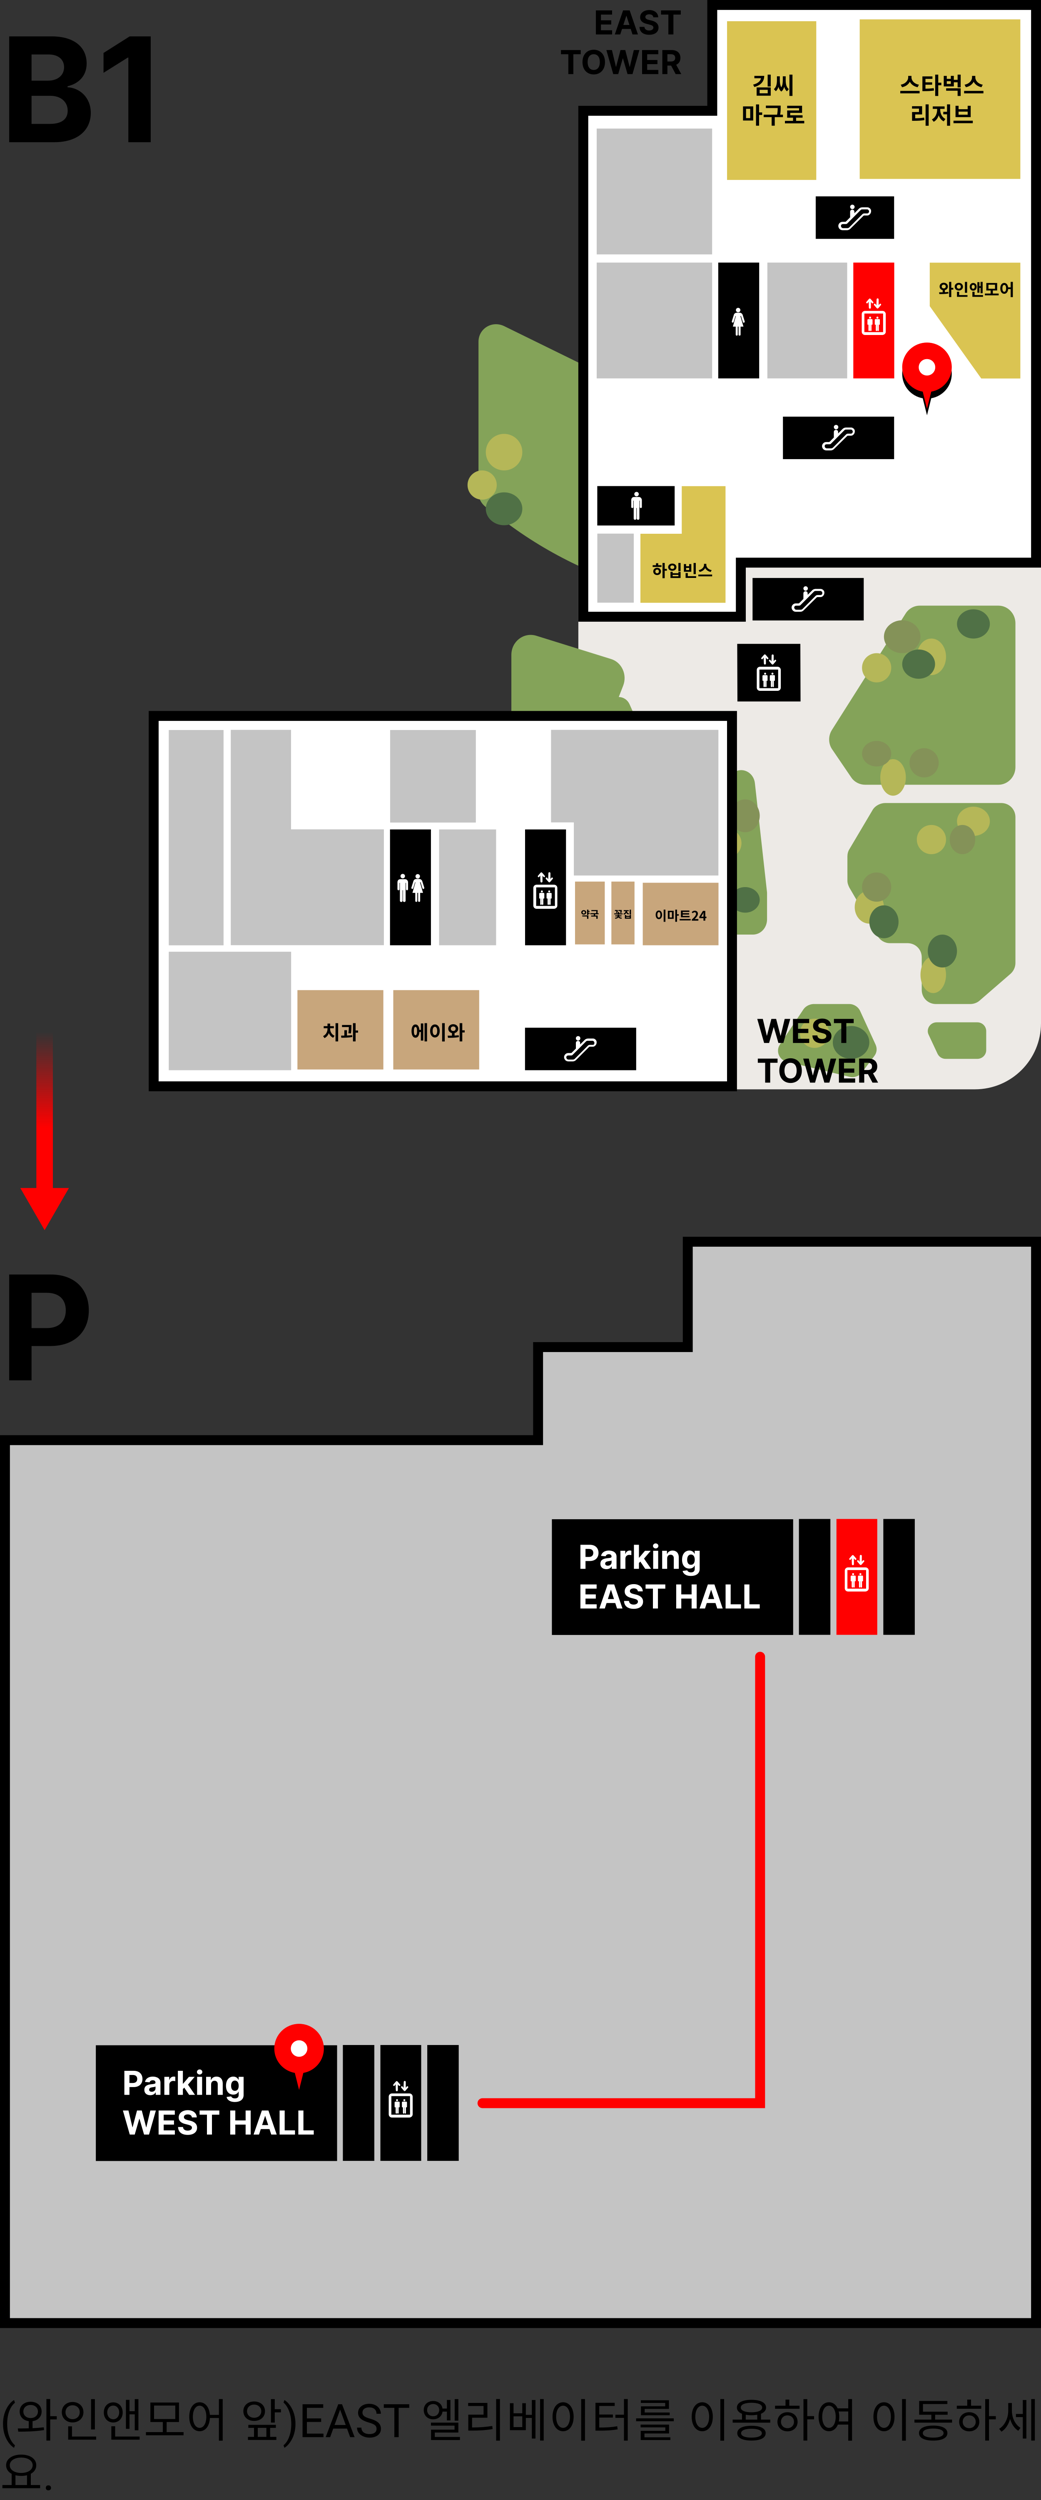 <svg width="315" height="756" viewBox="0 0 315 756" fill="none" xmlns="http://www.w3.org/2000/svg">
<rect x="0" y="0" width="315" height="756" fill="#333333" stroke="none"/>
<g clip-path="url(#clip0)">
<path d="M175 329.412L295 329.412C306.046 329.412 315 320.457 315 309.412L315 159.412L175 159.412L175 329.412Z" fill="#EDEAE6"/>
<path d="M222.429 233.347L204.784 242.227C203.239 243.01 202.263 244.664 202.263 246.406V278.008C202.263 280.62 204.215 282.622 206.573 282.622H227.796C230.235 282.622 232.105 280.533 232.105 278.008V270.434C232.105 270.26 232.105 270.086 232.105 269.912L228.446 237.003C228.202 233.869 225.112 231.954 222.429 233.347Z" fill="#84A359"/>
<path d="M243.079 305.281L236.006 315.843C234.663 317.851 235.737 320.557 238.155 321.081L257.046 325.62C258.478 325.97 259.911 325.446 260.806 324.311L264.566 319.335C265.372 318.288 265.462 316.978 264.924 315.843L260.269 305.717C259.732 304.495 258.389 303.622 257.046 303.622H246.033C244.869 303.709 243.706 304.32 243.079 305.281Z" fill="#84A359"/>
<path d="M218.842 324.508C218.842 323.222 218.134 322.022 216.896 321.507L201.588 313.962C199.376 312.848 196.81 314.22 196.544 316.62L195.66 324.165C195.394 326.137 197.075 327.938 199.11 327.938H215.214C217.25 327.938 218.842 326.395 218.842 324.508Z" fill="#84A359"/>
<path d="M251.752 220.704L274.025 185.546C274.967 184.036 276.595 183.148 278.308 183.148H302.123C304.95 183.148 307.263 185.546 307.263 188.475V231.979C307.263 234.909 304.95 237.306 302.123 237.306H261.775C260.147 237.306 258.52 236.507 257.578 235.087L251.838 226.652C250.639 224.965 250.553 222.568 251.752 220.704Z" fill="#84A359"/>
<path d="M267.882 242.833H302.954C305.367 242.833 307.263 244.716 307.263 247.113V291.207C307.263 292.406 306.746 293.604 305.798 294.461L296.405 302.594C295.63 303.279 294.596 303.622 293.561 303.622H283.221C280.808 303.622 278.912 301.738 278.912 299.341V289.495C278.912 287.097 277.016 285.214 274.603 285.214H269.261C267.71 285.214 266.331 284.358 265.555 283.073L257.024 268.433C256.679 267.748 256.421 267.063 256.421 266.292V259.014C256.421 258.244 256.593 257.473 257.024 256.788L264.176 244.716C264.952 243.603 266.417 242.833 267.882 242.833Z" fill="#84A359"/>
<path d="M283.442 309.148H295.73C297.255 309.148 298.421 310.386 298.421 311.801V317.548C298.421 319.052 297.165 320.201 295.73 320.201H286.133C285.057 320.201 284.16 319.582 283.711 318.698L281.02 312.951C280.124 311.182 281.469 309.148 283.442 309.148Z" fill="#84A359"/>
<path d="M154.737 208.775V198.035C154.737 194.008 158.411 191.144 162.17 192.218L184.898 199.288C188.145 200.273 189.854 204.032 188.572 207.343L181.822 224.705C180.968 226.943 178.832 228.464 176.525 228.464H160.462C157.3 228.464 154.737 225.779 154.737 222.468V208.775Z" fill="#84A359"/>
<path d="M185.971 210.78H187.228C188.652 210.78 189.909 211.654 190.496 212.964L197.617 229.034C199.377 232.964 199.377 237.418 197.701 241.436L189.239 261.611C187.731 265.279 182.369 264.143 182.369 260.126V214.448C182.369 212.44 183.961 210.78 185.971 210.78Z" fill="#84A359"/>
<path d="M144.79 103.35V149.043C144.79 150.672 145.578 152.215 146.893 153.244L152.328 157.359C166.177 167.904 182.13 175.448 199.223 179.563L208.777 181.877C212.196 182.735 215.526 180.163 215.526 176.734V132.841C215.526 130.783 214.387 128.983 212.546 128.04L152.766 98.721C148.997 96.749 144.79 99.321 144.79 103.35Z" fill="#84A359"/>
<path d="M209.448 329.043C211.584 329.043 213.316 327.064 213.316 324.622C213.316 322.181 211.584 320.201 209.448 320.201C207.311 320.201 205.579 322.181 205.579 324.622C205.579 327.064 207.311 329.043 209.448 329.043Z" fill="#507146"/>
<path d="M257.526 320.201C260.578 320.201 263.053 317.974 263.053 315.227C263.053 312.48 260.578 310.253 257.526 310.253C254.474 310.253 252 312.48 252 315.227C252 317.974 254.474 320.201 257.526 320.201Z" fill="#507146"/>
<path d="M145.895 151.096C148.336 151.096 150.316 149.117 150.316 146.675C150.316 144.233 148.336 142.254 145.895 142.254C143.453 142.254 141.474 144.233 141.474 146.675C141.474 149.117 143.453 151.096 145.895 151.096Z" fill="#B5B758"/>
<path d="M152.526 142.254C155.578 142.254 158.053 139.78 158.053 136.727C158.053 133.675 155.578 131.201 152.526 131.201C149.474 131.201 147 133.675 147 136.727C147 139.78 149.474 142.254 152.526 142.254Z" fill="#B5B758"/>
<path d="M204.474 183.148C206.915 183.148 208.895 181.169 208.895 178.727C208.895 176.286 206.915 174.306 204.474 174.306C202.032 174.306 200.053 176.286 200.053 178.727C200.053 181.169 202.032 183.148 204.474 183.148Z" fill="#B5B758"/>
<path d="M216.631 243.938C219.073 243.938 221.053 241.711 221.053 238.964C221.053 236.218 219.073 233.991 216.631 233.991C214.19 233.991 212.21 236.218 212.21 238.964C212.21 241.711 214.19 243.938 216.631 243.938Z" fill="#B5B758"/>
<path d="M219.947 259.412C222.389 259.412 224.368 257.432 224.368 254.99C224.368 252.549 222.389 250.569 219.947 250.569C217.506 250.569 215.526 252.549 215.526 254.99C215.526 257.432 217.506 259.412 219.947 259.412Z" fill="#B5B758"/>
<path d="M203.921 281.517C206.058 281.517 207.79 279.538 207.79 277.096C207.79 274.654 206.058 272.675 203.921 272.675C201.785 272.675 200.053 274.654 200.053 277.096C200.053 279.538 201.785 281.517 203.921 281.517Z" fill="#B5B758"/>
<path d="M270.237 240.622C272.374 240.622 274.105 238.148 274.105 235.096C274.105 232.044 272.374 229.569 270.237 229.569C268.101 229.569 266.369 232.044 266.369 235.096C266.369 238.148 268.101 240.622 270.237 240.622Z" fill="#B5B758"/>
<path d="M281.842 204.148C284.284 204.148 286.263 201.674 286.263 198.622C286.263 195.57 284.284 193.096 281.842 193.096C279.401 193.096 277.421 195.57 277.421 198.622C277.421 201.674 279.401 204.148 281.842 204.148Z" fill="#B5B758"/>
<path d="M265.263 206.359C267.705 206.359 269.684 204.38 269.684 201.938C269.684 199.496 267.705 197.517 265.263 197.517C262.822 197.517 260.842 199.496 260.842 201.938C260.842 204.38 262.822 206.359 265.263 206.359Z" fill="#B5B758"/>
<path d="M294.553 252.78C297.3 252.78 299.526 250.801 299.526 248.359C299.526 245.917 297.3 243.938 294.553 243.938C291.806 243.938 289.579 245.917 289.579 248.359C289.579 250.801 291.806 252.78 294.553 252.78Z" fill="#B5B758"/>
<path d="M281.842 258.306C284.284 258.306 286.263 256.327 286.263 253.885C286.263 251.444 284.284 249.464 281.842 249.464C279.401 249.464 277.421 251.444 277.421 253.885C277.421 256.327 279.401 258.306 281.842 258.306Z" fill="#B5B758"/>
<path d="M263.052 279.306C265.494 279.306 267.473 277.079 267.473 274.333C267.473 271.586 265.494 269.359 263.052 269.359C260.611 269.359 258.631 271.586 258.631 274.333C258.631 277.079 260.611 279.306 263.052 279.306Z" fill="#B5B758"/>
<path d="M282.395 300.307C284.531 300.307 286.263 297.832 286.263 294.78C286.263 291.728 284.531 289.254 282.395 289.254C280.258 289.254 278.526 291.728 278.526 294.78C278.526 297.832 280.258 300.307 282.395 300.307Z" fill="#B5B758"/>
<path d="M246.474 316.886C248.915 316.886 250.895 314.906 250.895 312.465C250.895 310.023 248.915 308.043 246.474 308.043C244.032 308.043 242.053 310.023 242.053 312.465C242.053 314.906 244.032 316.886 246.474 316.886Z" fill="#B5B758"/>
<path d="M213.868 313.57C216.615 313.57 218.842 311.59 218.842 309.149C218.842 306.707 216.615 304.728 213.868 304.728C211.121 304.728 208.895 306.707 208.895 309.149C208.895 311.59 211.121 313.57 213.868 313.57Z" fill="#B5B758"/>
<path d="M204.474 329.043C206.915 329.043 208.895 327.064 208.895 324.622C208.895 322.181 206.915 320.201 204.474 320.201C202.032 320.201 200.053 322.181 200.053 324.622C200.053 327.064 202.032 329.043 204.474 329.043Z" fill="#B5B758"/>
<path d="M285.158 292.569C287.6 292.569 289.579 290.343 289.579 287.596C289.579 284.849 287.6 282.622 285.158 282.622C282.716 282.622 280.737 284.849 280.737 287.596C280.737 290.343 282.716 292.569 285.158 292.569Z" fill="#507146"/>
<path d="M267.474 283.728C269.915 283.728 271.895 281.501 271.895 278.754C271.895 276.007 269.915 273.78 267.474 273.78C265.032 273.78 263.053 276.007 263.053 278.754C263.053 281.501 265.032 283.728 267.474 283.728Z" fill="#507146"/>
<path d="M212.21 254.99C215.262 254.99 217.737 253.258 217.737 251.122C217.737 248.985 215.262 247.253 212.21 247.253C209.158 247.253 206.684 248.985 206.684 251.122C206.684 253.258 209.158 254.99 212.21 254.99Z" fill="#507146"/>
<path d="M225.474 275.991C227.915 275.991 229.895 274.259 229.895 272.122C229.895 269.986 227.915 268.254 225.474 268.254C223.032 268.254 221.053 269.986 221.053 272.122C221.053 274.259 223.032 275.991 225.474 275.991Z" fill="#507146"/>
<path d="M277.974 205.254C280.721 205.254 282.947 203.274 282.947 200.833C282.947 198.391 280.721 196.412 277.974 196.412C275.227 196.412 273 198.391 273 200.833C273 203.274 275.227 205.254 277.974 205.254Z" fill="#507146"/>
<path d="M294.553 193.096C297.3 193.096 299.526 191.117 299.526 188.675C299.526 186.233 297.3 184.254 294.553 184.254C291.806 184.254 289.579 186.233 289.579 188.675C289.579 191.117 291.806 193.096 294.553 193.096Z" fill="#507146"/>
<path d="M152.526 158.833C155.578 158.833 158.053 156.606 158.053 153.859C158.053 151.112 155.578 148.885 152.526 148.885C149.474 148.885 147 151.112 147 153.859C147 156.606 149.474 158.833 152.526 158.833Z" fill="#507146"/>
<path d="M273 197.517C276.052 197.517 278.526 195.29 278.526 192.543C278.526 189.797 276.052 187.57 273 187.57C269.948 187.57 267.474 189.797 267.474 192.543C267.474 195.29 269.948 197.517 273 197.517Z" fill="#849258"/>
<path d="M265.263 231.78C267.705 231.78 269.684 230.048 269.684 227.911C269.684 225.775 267.705 224.043 265.263 224.043C262.822 224.043 260.842 225.775 260.842 227.911C260.842 230.048 262.822 231.78 265.263 231.78Z" fill="#849258"/>
<path d="M279.632 235.096C282.073 235.096 284.053 233.117 284.053 230.675C284.053 228.233 282.073 226.254 279.632 226.254C277.19 226.254 275.21 228.233 275.21 230.675C275.21 233.117 277.19 235.096 279.632 235.096Z" fill="#849258"/>
<path d="M291.237 258.306C293.373 258.306 295.105 256.327 295.105 253.885C295.105 251.444 293.373 249.464 291.237 249.464C289.1 249.464 287.368 251.444 287.368 253.885C287.368 256.327 289.1 258.306 291.237 258.306Z" fill="#849258"/>
<path d="M225.474 251.675C227.915 251.675 229.895 249.448 229.895 246.701C229.895 243.954 227.915 241.728 225.474 241.728C223.032 241.728 221.053 243.954 221.053 246.701C221.053 249.448 223.032 251.675 225.474 251.675Z" fill="#849258"/>
<path d="M265.263 272.674C267.705 272.674 269.684 270.695 269.684 268.253C269.684 265.812 267.705 263.833 265.263 263.833C262.822 263.833 260.842 265.812 260.842 268.253C260.842 270.695 262.822 272.674 265.263 272.674Z" fill="#849258"/>
<path d="M225.671 170.145H224.171V171.645V186.5H176.5V33.502H214.024H215.524V32.002V1.5H313.5V170.145H225.671Z" fill="white" stroke="black" stroke-width="3" stroke-miterlimit="10"/>
<path d="M221.5 216.5L221.5 328.5L46.5 328.5L46.5 216.5L221.5 216.5Z" fill="white" stroke="black" stroke-width="3" stroke-miterlimit="10"/>
<path d="M118.015 285.848L130.398 285.848L130.398 250.822L118.015 250.822L118.015 285.848Z" fill="black"/>
<path d="M180.734 158.912L204.145 158.912L204.145 146.989L180.734 146.989L180.734 158.912Z" fill="black"/>
<path d="M217.339 114.432L229.723 114.432L229.723 79.406L217.339 79.406L217.339 114.432Z" fill="black"/>
<path d="M126.4 265.682C126.77 265.682 127.078 265.373 127.078 265.002C127.078 264.632 126.77 264.323 126.4 264.323C126.031 264.323 125.723 264.632 125.723 265.002C125.723 265.373 126.031 265.682 126.4 265.682Z" fill="white"/>
<path d="M126.277 270.005V272.415C126.277 272.847 125.661 272.847 125.661 272.415V270.005H124.798L125.723 266.793H125.599L125.045 268.585C124.922 268.955 124.367 268.832 124.49 268.399L125.106 266.422C125.168 266.175 125.476 265.805 125.969 265.805H126.4H126.893C127.386 265.805 127.694 266.237 127.756 266.422L128.372 268.399C128.495 268.832 127.941 269.017 127.817 268.585L127.263 266.793H127.078L128.002 270.005H127.14V272.415C127.14 272.847 126.524 272.847 126.524 272.415V270.005H126.277Z" fill="white"/>
<path d="M121.132 265.867C120.639 265.867 120.269 266.237 120.269 266.793V268.894C120.269 269.326 120.885 269.326 120.885 268.894V266.979H121.008V272.353C121.008 272.909 121.809 272.909 121.809 272.353V269.203H121.932V272.353C121.932 272.909 122.733 272.909 122.733 272.353V266.979H122.857V268.894C122.857 269.326 123.473 269.326 123.473 268.894V266.793C123.473 266.361 123.103 265.867 122.61 265.867H121.132Z" fill="white"/>
<path d="M121.871 265.62C122.245 265.62 122.548 265.315 122.548 264.94C122.548 264.565 122.245 264.261 121.871 264.261C121.496 264.261 121.193 264.565 121.193 264.94C121.193 265.315 121.496 265.62 121.871 265.62Z" fill="white"/>
<path d="M223.359 94.444C223.729 94.444 224.037 94.135 224.037 93.764C224.037 93.393 223.729 93.085 223.359 93.085C222.989 93.085 222.681 93.393 222.681 93.764C222.681 94.135 222.989 94.444 223.359 94.444Z" fill="white"/>
<path d="M223.236 98.768V101.177C223.236 101.609 222.619 101.609 222.619 101.177V98.768H221.757L222.681 95.555H222.558L222.003 97.347C221.88 97.717 221.326 97.594 221.449 97.161L222.065 95.185C222.127 94.938 222.435 94.567 222.928 94.567H223.359H223.852C224.345 94.567 224.653 94.999 224.714 95.185L225.33 97.161C225.453 97.594 224.899 97.779 224.776 97.347L224.221 95.555H224.036L224.961 98.768H224.098V101.177C224.098 101.609 223.482 101.609 223.482 101.177V98.768H223.236Z" fill="white"/>
<path d="M191.877 150.287C191.384 150.287 191.014 150.658 191.014 151.214V153.314C191.014 153.746 191.63 153.746 191.63 153.314V151.399H191.753V156.773C191.753 157.329 192.554 157.329 192.554 156.773V153.623H192.678V156.773C192.678 157.329 193.479 157.329 193.479 156.773V151.399H193.602V153.314C193.602 153.746 194.218 153.746 194.218 153.314V151.214C194.218 150.781 193.848 150.287 193.355 150.287H191.877Z" fill="white"/>
<path d="M192.616 150.102C192.99 150.102 193.293 149.797 193.293 149.422C193.293 149.047 192.99 148.743 192.616 148.743C192.241 148.743 191.938 149.047 191.938 149.422C191.938 149.797 192.241 150.102 192.616 150.102Z" fill="white"/>
<path d="M180.745 182.246L191.773 182.246L191.773 161.366L180.745 161.366L180.745 182.246Z" fill="#C4C4C4"/>
<path d="M193.786 182.286H206.293H219.539V161.407V147.013H206.293V161.407H193.786V182.286Z" fill="#DAC452"/>
<path d="M232.198 114.432L256.349 114.432L256.349 79.406L232.198 79.406L232.198 114.432Z" fill="#C4C4C4"/>
<path d="M258.209 114.432L270.593 114.432L270.593 79.406L258.209 79.406L258.209 114.432Z" fill="#FF0000"/>
<path d="M268.025 100.312V95C268.025 94.444 267.594 94.011 267.039 94.011H261.741C261.187 94.011 260.755 94.444 260.755 95V100.312C260.755 100.868 261.187 101.301 261.741 101.301H267.039C267.594 101.239 268.025 100.868 268.025 100.312ZM267.224 100.436H261.556V94.814H267.224V100.436Z" fill="white"/>
<path d="M265.253 90.552C265.253 90.119 265.869 90.119 265.869 90.552V92.281L266.177 91.911C266.423 91.664 266.793 92.034 266.547 92.281L265.746 93.208C265.623 93.332 265.438 93.332 265.315 93.208L264.514 92.281C264.267 91.973 264.698 91.664 264.883 91.911L265.191 92.343L265.253 90.552Z" fill="white"/>
<path d="M262.912 93.021C262.912 93.453 263.528 93.453 263.528 93.021V91.291L263.836 91.662C264.082 91.909 264.452 91.538 264.205 91.291L263.404 90.365C263.281 90.241 263.096 90.241 262.973 90.365L262.172 91.291C261.926 91.6 262.357 91.909 262.542 91.662L262.85 91.23L262.912 93.021Z" fill="white"/>
<path d="M265.993 96.482H264.946C264.822 96.482 264.699 96.606 264.699 96.729V98.026C264.699 98.15 264.761 98.212 264.884 98.212C264.884 98.212 264.946 98.212 265.007 98.212V99.879C265.007 100.188 265.439 100.188 265.439 99.879V98.212H265.5V99.879C265.5 100.188 265.931 100.188 265.931 99.879V98.212C265.993 98.212 266.055 98.212 266.055 98.212C266.178 98.212 266.239 98.15 266.239 98.026V96.729C266.239 96.606 266.178 96.482 265.993 96.482Z" fill="white"/>
<path d="M265.5 96.359C265.671 96.359 265.808 96.22 265.808 96.05C265.808 95.879 265.671 95.741 265.5 95.741C265.33 95.741 265.192 95.879 265.192 96.05C265.192 96.22 265.33 96.359 265.5 96.359Z" fill="white"/>
<path d="M263.775 96.482H262.727C262.604 96.482 262.481 96.606 262.481 96.729V98.026C262.481 98.15 262.543 98.212 262.666 98.212C262.666 98.212 262.727 98.212 262.789 98.212V99.879C262.789 100.188 263.22 100.188 263.22 99.879V98.212H263.282V99.879C263.282 100.188 263.713 100.188 263.713 99.879V98.212C263.775 98.212 263.836 98.212 263.836 98.212C263.96 98.212 264.021 98.15 264.021 98.026V96.729C264.021 96.606 263.898 96.482 263.775 96.482Z" fill="white"/>
<path d="M263.282 96.359C263.452 96.359 263.59 96.22 263.59 96.05C263.59 95.879 263.452 95.741 263.282 95.741C263.112 95.741 262.974 95.879 262.974 96.05C262.974 96.22 263.112 96.359 263.282 96.359Z" fill="white"/>
<path d="M180.553 114.432L215.485 114.432L215.485 79.406L180.553 79.406L180.553 114.432Z" fill="#C4C4C4"/>
<path d="M281.333 79.432H308.749V114.458H296.92L281.333 92.59V79.432Z" fill="#DAC452"/>
<path d="M260.14 5.859V54.105H308.749V5.859L260.14 5.859Z" fill="#DAC452"/>
<path d="M220 6.412V54.412H247V6.412L220 6.412Z" fill="#DAC452"/>
<path d="M180.553 76.93L215.485 76.93L215.485 38.877L180.553 38.877L180.553 76.93Z" fill="#C4C4C4"/>
<path d="M132.871 285.848L150.122 285.848L150.122 250.822L132.871 250.822L132.871 285.848Z" fill="#C4C4C4"/>
<path d="M174 285.588L183 285.588L183 266.588L174 266.588L174 285.588Z" fill="#C8A67C"/>
<path d="M185 285.588L192 285.588L192 266.588L185 266.588L185 285.588Z" fill="#C8A67C"/>
<path d="M194.494 285.847L217.413 285.847L217.413 266.944L194.494 266.944L194.494 285.847Z" fill="#C8A67C"/>
<path d="M173.64 248.694V264.755H217.383V220.71H166.74V248.694H173.64Z" fill="#C4C4C4"/>
<path d="M158.884 285.848L171.268 285.848L171.268 250.822L158.884 250.822L158.884 285.848Z" fill="black"/>
<path d="M168.65 273.836V268.523C168.65 267.967 168.219 267.535 167.664 267.535H162.366C161.812 267.535 161.38 267.967 161.38 268.523V273.836C161.38 274.392 161.812 274.824 162.366 274.824H167.664C168.219 274.762 168.65 274.392 168.65 273.836ZM167.911 273.959H162.243V268.338H167.911V273.959Z" fill="white"/>
<path d="M165.939 264.075C165.939 263.643 166.556 263.643 166.556 264.075V265.805L166.864 265.434C167.11 265.187 167.48 265.558 167.233 265.805L166.432 266.732C166.309 266.855 166.124 266.855 166.001 266.732L165.2 265.805C164.954 265.496 165.385 265.187 165.57 265.434L165.878 265.867L165.939 264.075Z" fill="white"/>
<path d="M163.537 266.544C163.537 266.977 164.153 266.977 164.153 266.544V264.815L164.461 265.185C164.707 265.432 165.077 265.062 164.83 264.815L164.029 263.888C163.906 263.765 163.721 263.765 163.598 263.888L162.797 264.815C162.551 265.124 162.982 265.432 163.167 265.185L163.475 264.753L163.537 266.544Z" fill="white"/>
<path d="M166.68 270.005H165.632C165.509 270.005 165.386 270.128 165.386 270.252V271.549C165.386 271.673 165.447 271.735 165.571 271.735C165.571 271.735 165.632 271.735 165.694 271.735V273.402C165.694 273.711 166.125 273.711 166.125 273.402V271.735H166.187V273.402C166.187 273.711 166.618 273.711 166.618 273.402V271.735C166.68 271.735 166.741 271.735 166.741 271.735C166.864 271.735 166.926 271.673 166.926 271.549V270.252C166.926 270.128 166.864 270.005 166.68 270.005Z" fill="white"/>
<path d="M166.186 269.881C166.357 269.881 166.495 269.743 166.495 269.573C166.495 269.402 166.357 269.264 166.186 269.264C166.016 269.264 165.878 269.402 165.878 269.573C165.878 269.743 166.016 269.881 166.186 269.881Z" fill="white"/>
<path d="M164.461 270.005H163.414C163.291 270.005 163.167 270.128 163.167 270.252V271.549C163.167 271.673 163.229 271.735 163.352 271.735C163.352 271.735 163.414 271.735 163.476 271.735V273.402C163.476 273.711 163.907 273.711 163.907 273.402V271.735H163.968V273.402C163.968 273.711 164.4 273.711 164.4 273.402V271.735C164.461 271.735 164.523 271.735 164.523 271.735C164.646 271.735 164.708 271.673 164.708 271.549V270.252C164.708 270.128 164.584 270.005 164.461 270.005Z" fill="white"/>
<path d="M163.968 269.881C164.138 269.881 164.276 269.743 164.276 269.573C164.276 269.402 164.138 269.264 163.968 269.264C163.798 269.264 163.66 269.402 163.66 269.573C163.66 269.743 163.798 269.881 163.968 269.881Z" fill="white"/>
<path d="M116.158 285.82V250.794H88.064V220.71H69.828V250.794V285.82H116.158Z" fill="#C4C4C4"/>
<path d="M118.05 248.74L143.988 248.74L143.988 220.756L118.05 220.756L118.05 248.74Z" fill="#C4C4C4"/>
<path d="M90 323.412L116 323.412L116 299.412L90 299.412L90 323.412Z" fill="#C8A67C"/>
<path d="M119 323.412L145 323.412L145 299.412L119 299.412L119 323.412Z" fill="#C8A67C"/>
<path d="M51.073 285.865L67.646 285.865L67.646 220.755L51.073 220.755L51.073 285.865Z" fill="#C4C4C4"/>
<path d="M51.069 323.634L88.096 323.634L88.096 287.805L51.069 287.805L51.069 323.634Z" fill="#C4C4C4"/>
<path d="M246.832 72.231L270.552 72.231L270.552 59.382L246.832 59.382L246.832 72.231Z" fill="black"/>
<path d="M257.921 63.248C258.291 63.248 258.599 62.939 258.599 62.568C258.599 62.197 258.291 61.889 257.921 61.889C257.552 61.889 257.244 62.197 257.244 62.568C257.305 63.001 257.552 63.248 257.921 63.248Z" fill="white"/>
<path d="M262.481 62.692H260.94C260.632 62.692 260.201 62.815 259.955 63.062L258.538 64.483V64.051C258.538 63.186 257.244 63.186 257.244 64.051V65.719L256.012 66.954C255.888 67.078 255.888 67.078 255.642 67.078H254.903C254.163 67.078 253.67 67.757 253.67 68.313C253.67 68.869 254.102 69.611 254.964 69.611C254.964 69.611 256.012 69.611 256.32 69.611C256.628 69.611 256.997 69.487 257.305 69.178L261.248 65.286C261.31 65.225 261.372 65.163 261.495 65.163C261.495 65.163 262.049 65.163 262.481 65.163C262.973 65.163 263.589 64.607 263.589 63.866C263.651 63.186 262.973 62.692 262.481 62.692ZM262.419 64.545H261.618C261.248 64.545 261.125 64.607 260.94 64.792L256.997 68.746C256.812 68.931 256.628 68.993 256.381 68.993H255.087C254.779 68.993 254.471 68.684 254.471 68.313C254.471 67.943 254.779 67.757 255.026 67.757H255.888C256.135 67.757 256.32 67.696 256.443 67.51L260.447 63.495C260.632 63.31 260.755 63.31 261.064 63.31H262.419C262.727 63.31 262.973 63.68 262.973 63.927C262.973 64.174 262.789 64.545 262.419 64.545Z" fill="white"/>
<path d="M236.912 138.843L270.551 138.843L270.551 125.994L236.912 125.994L236.912 138.843Z" fill="black"/>
<path d="M252.993 129.84C253.362 129.84 253.67 129.531 253.67 129.16C253.67 128.79 253.362 128.481 252.993 128.481C252.623 128.481 252.315 128.79 252.315 129.16C252.377 129.593 252.623 129.84 252.993 129.84Z" fill="white"/>
<path d="M257.552 129.284H256.012C255.704 129.284 255.272 129.407 255.026 129.654L253.609 131.075V130.643C253.609 129.778 252.315 129.778 252.315 130.643V132.311L251.083 133.546C250.96 133.67 250.96 133.67 250.713 133.67H249.974C249.235 133.67 248.742 134.349 248.742 134.905C248.742 135.461 249.173 136.202 250.035 136.202C250.035 136.202 251.083 136.202 251.391 136.202C251.699 136.202 252.069 136.079 252.377 135.77L256.32 131.878C256.381 131.816 256.443 131.755 256.566 131.755C256.566 131.755 257.121 131.755 257.552 131.755C258.045 131.755 258.661 131.199 258.661 130.457C258.722 129.778 258.045 129.284 257.552 129.284ZM257.49 131.137H256.689C256.32 131.137 256.196 131.199 256.012 131.384L252.069 135.338C251.884 135.523 251.699 135.585 251.453 135.585H250.159C249.851 135.585 249.543 135.276 249.543 134.905C249.543 134.535 249.851 134.349 250.097 134.349H250.96C251.206 134.349 251.391 134.287 251.514 134.102L255.519 130.087C255.704 129.901 255.827 129.901 256.135 129.901H257.49C257.798 129.901 258.045 130.272 258.045 130.519C258.045 130.766 257.86 131.137 257.49 131.137Z" fill="white"/>
<path d="M158.864 323.632L192.502 323.632L192.502 310.783L158.864 310.783L158.864 323.632Z" fill="black"/>
<path d="M174.934 314.669C175.304 314.669 175.612 314.36 175.612 313.989C175.612 313.618 175.304 313.31 174.934 313.31C174.564 313.31 174.256 313.618 174.256 313.989C174.256 314.36 174.564 314.669 174.934 314.669Z" fill="white"/>
<path d="M179.493 314.051H177.953C177.645 314.051 177.214 314.174 176.967 314.421L175.55 315.842V315.41C175.55 314.545 174.256 314.545 174.256 315.41V317.078L173.024 318.313C172.901 318.437 172.901 318.437 172.655 318.437H171.915C171.176 318.437 170.683 319.116 170.683 319.672C170.683 320.228 171.114 320.969 171.977 320.969C171.977 320.969 173.024 320.969 173.332 320.969C173.64 320.969 174.01 320.846 174.318 320.537L178.199 316.645C178.261 316.584 178.323 316.522 178.446 316.522C178.446 316.522 179 316.522 179.432 316.522C179.924 316.522 180.541 315.966 180.541 315.224C180.602 314.607 179.986 314.051 179.493 314.051ZM179.37 315.966H178.569C178.199 315.966 178.076 316.028 177.891 316.213L173.948 320.166C173.764 320.352 173.579 320.414 173.332 320.414H171.977C171.669 320.414 171.361 320.105 171.361 319.734C171.361 319.363 171.669 319.178 171.915 319.178H172.778C173.024 319.178 173.209 319.116 173.332 318.931L177.337 314.916C177.522 314.73 177.645 314.73 177.953 314.73H179.308C179.616 314.73 179.863 315.101 179.863 315.348C179.863 315.595 179.801 315.966 179.37 315.966Z" fill="white"/>
<path d="M223.079 194.703H242.178L242.24 212.123H223.141L223.079 194.703Z" fill="black"/>
<path d="M236.264 207.923V202.61C236.264 202.054 235.832 201.622 235.278 201.622H229.979C229.425 201.622 228.994 202.054 228.994 202.61V207.923C228.994 208.479 229.425 208.911 229.979 208.911H235.278C235.832 208.911 236.264 208.479 236.264 207.923ZM235.463 208.108H229.795V202.486H235.463V208.108Z" fill="white"/>
<path d="M233.491 198.224C233.491 197.792 234.107 197.792 234.107 198.224V199.954L234.415 199.583C234.662 199.336 235.031 199.707 234.785 199.954L233.984 200.88C233.861 201.004 233.676 201.004 233.553 200.88L232.752 199.954C232.505 199.645 232.937 199.336 233.122 199.583L233.43 200.016L233.491 198.224Z" fill="white"/>
<path d="M231.15 200.633C231.15 201.066 231.766 201.066 231.766 200.633V198.904L232.074 199.274C232.32 199.521 232.69 199.151 232.444 198.904L231.643 197.977C231.52 197.853 231.335 197.853 231.212 197.977L230.411 198.904C230.164 199.212 230.595 199.521 230.78 199.274L231.088 198.842L231.15 200.633Z" fill="white"/>
<path d="M234.231 204.154H233.184C233.061 204.154 232.938 204.278 232.938 204.401V205.699C232.938 205.822 232.999 205.884 233.122 205.884C233.122 205.884 233.184 205.884 233.246 205.884V207.552C233.246 207.861 233.677 207.861 233.677 207.552V205.884H233.738V207.552C233.738 207.861 234.17 207.861 234.17 207.552V205.884C234.231 205.884 234.293 205.884 234.293 205.884C234.416 205.884 234.478 205.822 234.478 205.699V204.401C234.478 204.278 234.416 204.154 234.231 204.154Z" fill="white"/>
<path d="M233.739 204.031C233.909 204.031 234.047 203.893 234.047 203.722C234.047 203.551 233.909 203.413 233.739 203.413C233.569 203.413 233.431 203.551 233.431 203.722C233.431 203.893 233.569 204.031 233.739 204.031Z" fill="white"/>
<path d="M232.013 204.154H230.966C230.842 204.154 230.719 204.278 230.719 204.401V205.699C230.719 205.822 230.781 205.884 230.904 205.884C230.904 205.884 230.966 205.884 231.027 205.884V207.552C231.027 207.861 231.459 207.861 231.459 207.552V205.884H231.52V207.552C231.52 207.861 231.951 207.861 231.951 207.552V205.884C232.013 205.884 232.075 205.884 232.075 205.884C232.198 205.884 232.26 205.822 232.26 205.699V204.401C232.26 204.278 232.136 204.154 232.013 204.154Z" fill="white"/>
<path d="M231.521 204.031C231.691 204.031 231.829 203.893 231.829 203.722C231.829 203.551 231.691 203.413 231.521 203.413C231.351 203.413 231.213 203.551 231.213 203.722C231.213 203.893 231.351 204.031 231.521 204.031Z" fill="white"/>
<path d="M227.719 187.63L261.358 187.63L261.358 174.781L227.719 174.781L227.719 187.63Z" fill="black"/>
<path d="M243.78 178.642C244.15 178.642 244.458 178.333 244.458 177.962C244.458 177.592 244.15 177.283 243.78 177.283C243.411 177.283 243.103 177.592 243.103 177.962C243.164 178.395 243.411 178.642 243.78 178.642Z" fill="white"/>
<path d="M248.339 178.086H246.799C246.491 178.086 246.06 178.209 245.813 178.457L244.396 179.877V179.445C244.396 178.58 243.103 178.58 243.103 179.445V181.113L241.87 182.348C241.747 182.472 241.747 182.472 241.501 182.472H240.761C240.022 182.472 239.529 183.151 239.529 183.707C239.529 184.263 239.961 185.005 240.823 185.005C240.823 185.005 241.87 185.005 242.178 185.005C242.487 185.005 242.856 184.881 243.164 184.572L247.107 180.68C247.169 180.619 247.23 180.557 247.354 180.557C247.354 180.557 247.908 180.557 248.339 180.557C248.832 180.557 249.448 180.001 249.448 179.26C249.51 178.58 248.832 178.086 248.339 178.086ZM248.278 179.939H247.477C247.107 179.939 246.984 180.001 246.799 180.186L242.856 184.14C242.671 184.325 242.487 184.387 242.24 184.387H240.946C240.638 184.387 240.33 184.078 240.33 183.707C240.33 183.337 240.638 183.151 240.885 183.151H241.747C241.994 183.151 242.178 183.09 242.302 182.904L246.306 178.889C246.491 178.704 246.614 178.704 246.922 178.704H248.278C248.586 178.704 248.832 179.074 248.832 179.321C248.832 179.569 248.709 179.939 248.278 179.939Z" fill="white"/>
<path d="M231.222 315.393H232.72L234.102 310.638H234.159L235.544 315.393H237.042L239.123 308.12H237.443L236.24 313.184H236.176L234.851 308.12H233.413L232.085 313.174H232.024L230.821 308.12H229.141L231.222 315.393ZM239.946 315.393H244.861V314.125H241.484V312.389H244.595V311.121H241.484V309.388H244.847V308.12H239.946V315.393ZM250.014 310.212H251.488C251.467 308.916 250.402 308.021 248.782 308.021C247.188 308.021 246.019 308.902 246.027 310.223C246.023 311.295 246.779 311.909 248.008 312.204L248.8 312.403C249.592 312.595 250.032 312.822 250.036 313.312C250.032 313.845 249.528 314.207 248.747 314.207C247.948 314.207 247.372 313.838 247.323 313.11H245.835C245.874 314.683 247 315.496 248.764 315.496C250.54 315.496 251.584 314.647 251.588 313.316C251.584 312.105 250.671 311.462 249.407 311.178L248.754 311.022C248.122 310.876 247.593 310.642 247.603 310.12C247.603 309.651 248.019 309.306 248.772 309.306C249.507 309.306 249.958 309.64 250.014 310.212ZM252.345 309.388H254.571V315.393H256.091V309.388H258.318V308.12H252.345V309.388ZM229.308 321.388H231.534V327.393H233.054V321.388H235.281V320.12H229.308V321.388ZM242.625 323.757C242.625 321.377 241.148 320.021 239.22 320.021C237.281 320.021 235.814 321.377 235.814 323.757C235.814 326.125 237.281 327.492 239.22 327.492C241.148 327.492 242.625 326.136 242.625 323.757ZM241.066 323.757C241.066 325.298 240.335 326.132 239.22 326.132C238.101 326.132 237.373 325.298 237.373 323.757C237.373 322.216 238.101 321.381 239.22 321.381C240.335 321.381 241.066 322.216 241.066 323.757ZM245.128 327.393H246.627L248.008 322.638H248.065L249.45 327.393H250.948L253.029 320.12H251.35L250.146 325.184H250.082L248.757 320.12H247.319L245.991 325.174H245.931L244.727 320.12H243.047L245.128 327.393ZM253.852 327.393H258.767V326.125H255.39V324.389H258.501V323.121H255.39V321.388H258.753V320.12H253.852V327.393ZM259.975 327.393H261.513V324.815H262.635L264.013 327.393H265.71L264.166 324.566C264.993 324.211 265.451 323.49 265.451 322.496C265.451 321.051 264.496 320.12 262.845 320.12H259.975V327.393ZM261.513 323.579V321.377H262.55C263.438 321.377 263.867 321.772 263.867 322.496C263.867 323.217 263.438 323.579 262.557 323.579H261.513Z" fill="black"/>
<path d="M180.308 10.412H185.223V9.144H181.846V7.407H184.957V6.14H181.846V4.407H185.209V3.139H180.308V10.412ZM187.685 10.412L188.225 8.753H190.849L191.389 10.412H193.037L190.529 3.139H188.548L186.037 10.412H187.685ZM188.615 7.553L189.51 4.801H189.567L190.462 7.553H188.615ZM197.691 5.231H199.165C199.144 3.934 198.078 3.039 196.459 3.039C194.864 3.039 193.696 3.92 193.703 5.241C193.7 6.314 194.456 6.928 195.685 7.223L196.477 7.422C197.269 7.613 197.709 7.841 197.712 8.331C197.709 8.863 197.205 9.226 196.423 9.226C195.624 9.226 195.049 8.856 194.999 8.128H193.511C193.551 9.701 194.676 10.515 196.441 10.515C198.217 10.515 199.261 9.666 199.264 8.334C199.261 7.123 198.348 6.481 197.084 6.196L196.431 6.04C195.798 5.895 195.269 5.66 195.28 5.138C195.28 4.669 195.695 4.325 196.448 4.325C197.183 4.325 197.634 4.659 197.691 5.231ZM200.022 4.407H202.248V10.412H203.768V4.407H205.995V3.139H200.022V4.407ZM169.748 16.407H171.975V22.412H173.495V16.407H175.721V15.139H169.748V16.407ZM183.066 18.775C183.066 16.396 181.589 15.04 179.66 15.04C177.721 15.04 176.255 16.396 176.255 18.775C176.255 21.144 177.721 22.511 179.66 22.511C181.589 22.511 183.066 21.154 183.066 18.775ZM181.507 18.775C181.507 20.317 180.775 21.151 179.66 21.151C178.542 21.151 177.814 20.317 177.814 18.775C177.814 17.234 178.542 16.399 179.66 16.399C180.775 16.399 181.507 17.234 181.507 18.775ZM185.568 22.412H187.067L188.448 17.657H188.505L189.89 22.412H191.389L193.47 15.139H191.79L190.586 20.203H190.522L189.198 15.139H187.76L186.431 20.192H186.371L185.167 15.139H183.488L185.568 22.412ZM194.293 22.412H199.208V21.144H195.83V19.407H198.941V18.14H195.83V16.407H199.193V15.139H194.293V22.412ZM200.416 22.412H201.953V19.834H203.076L204.453 22.412H206.151L204.606 19.585C205.434 19.23 205.892 18.509 205.892 17.515C205.892 16.069 204.936 15.139 203.285 15.139H200.416V22.412ZM201.953 18.598V16.396H202.99C203.878 16.396 204.308 16.79 204.308 17.515C204.308 18.235 203.878 18.598 202.997 18.598H201.953Z" fill="black"/>
<path d="M2.781 43H16.453C23.641 43 27.469 39.25 27.469 34.156C27.469 29.422 24.078 26.562 20.438 26.391V26.078C23.766 25.328 26.219 22.969 26.219 19.203C26.219 14.406 22.656 11 15.594 11H2.781V43ZM9.547 37.469V28.969H15.219C18.469 28.969 20.484 30.844 20.484 33.484C20.484 35.891 18.844 37.469 15.062 37.469H9.547ZM9.547 24.391V16.469H14.688C17.688 16.469 19.391 18.016 19.391 20.328C19.391 22.859 17.328 24.391 14.562 24.391H9.547ZM45.605 11H39.246L31.324 16.016V22.016L38.652 17.422H38.84V43H45.605V11Z" fill="black"/>
<path d="M99.892 310.932H101.02V310.302H99.892V309.534H99.1V310.302H97.948V310.932H99.1V311.124C99.1 311.964 98.668 312.9 97.763 313.308L98.189 313.914C98.819 313.632 99.263 313.068 99.508 312.402C99.754 313.032 100.192 313.56 100.816 313.818L101.236 313.212C100.33 312.822 99.892 311.922 99.892 311.124V310.932ZM101.53 309.402V314.928H102.322V309.402H101.53ZM106.186 312.516C106.336 311.604 106.336 310.932 106.336 310.398V309.948H103.492V310.578H105.556C105.556 311.07 105.538 311.664 105.412 312.45L106.186 312.516ZM104.98 311.532H104.2V313.164C103.852 313.17 103.516 313.17 103.21 313.17L103.282 313.818C104.242 313.812 105.478 313.788 106.6 313.596L106.558 313.026C106.054 313.086 105.514 313.122 104.98 313.14V311.532ZM108.346 311.622H107.602V309.396H106.81V314.922H107.602V312.282H108.346V311.622Z" fill="black"/>
<path d="M176.277 275.911C176.277 275.695 176.43 275.569 176.64 275.569C176.847 275.569 177.003 275.695 177.003 275.911C177.003 276.124 176.847 276.253 176.64 276.253C176.43 276.253 176.277 276.124 176.277 275.911ZM177.387 275.911C177.387 275.518 177.063 275.233 176.64 275.233C176.214 275.233 175.89 275.518 175.89 275.911C175.89 276.304 176.214 276.586 176.64 276.586C177.063 276.586 177.387 276.304 177.387 275.911ZM176.202 277.141H177.648V277.849H178.044V276.823H176.202V277.141ZM178.398 275.764V275.443H178.044V275.083H177.648V276.712H178.044V276.364H178.398V276.04H178.044V275.764H178.398ZM181.131 276.469V276.154H180.783C180.837 275.86 180.837 275.629 180.837 275.422V275.2H178.938V275.518H180.447C180.447 275.701 180.438 275.902 180.387 276.154H178.629V276.469H179.679V276.859H178.881V277.171H180.444V277.846H180.843V276.859H180.075V276.469H181.131Z" fill="black"/>
<path d="M188.038 276.073C188.125 275.758 188.125 275.506 188.125 275.329V275.173H187.135V275.485H187.738C187.735 275.629 187.717 275.806 187.657 276.034L188.038 276.073ZM186.784 276.082C186.928 275.758 186.928 275.497 186.928 275.32V275.173H186.073V275.485H186.541C186.529 275.623 186.496 275.788 186.397 276.025L186.784 276.082ZM188.059 277.12V276.814H187.318V276.595H186.916V276.814H186.178V277.12H186.901C186.838 277.309 186.571 277.492 186.067 277.54L186.199 277.834C186.643 277.786 186.955 277.633 187.117 277.42C187.279 277.636 187.594 277.786 188.038 277.834L188.17 277.54C187.666 277.492 187.396 277.309 187.333 277.12H188.059ZM187.36 276.193V275.803H186.973V276.193H185.875V276.511H188.365V276.193H187.36ZM190.351 276.244C189.931 276.121 189.727 275.836 189.706 275.545H190.249V275.233H188.746V275.545H189.298C189.277 275.857 189.076 276.157 188.638 276.286L188.836 276.598C189.16 276.499 189.382 276.292 189.508 276.034C189.634 276.271 189.847 276.46 190.159 276.55L190.351 276.244ZM190.531 277.498H189.481V277.255H190.531V277.498ZM190.531 276.952H189.481V276.7H189.088V277.813H190.924V276.7H190.531V276.952ZM190.525 275.086V276.583H190.924V275.086H190.525Z" fill="black"/>
<path d="M200.821 275.068V278.764H201.349V275.068H200.821ZM199.369 275.328C198.813 275.328 198.401 275.832 198.401 276.64C198.401 277.452 198.813 277.96 199.369 277.96C199.925 277.96 200.337 277.452 200.337 276.64C200.337 275.832 199.925 275.328 199.369 275.328ZM199.369 275.804C199.641 275.804 199.829 276.096 199.829 276.64C199.829 277.188 199.641 277.48 199.369 277.48C199.097 277.48 198.909 277.188 198.909 276.64C198.909 276.096 199.097 275.804 199.369 275.804ZM202.609 275.836H203.329V277.444H202.609V275.836ZM202.089 277.86H203.849V275.42H202.089V277.86ZM205.397 276.46H204.861V275.076H204.333V278.756H204.861V276.896H205.397V276.46ZM208.636 276.972H206.584V276.56H208.524V276.152H206.584V275.764H208.608V275.34H206.048V277.388H208.636V276.972ZM205.656 277.904V278.332H208.992V277.904H205.656ZM209.336 278.412H211.32V277.916H210.676C210.54 277.916 210.344 277.932 210.196 277.948C210.736 277.42 211.18 276.844 211.18 276.308C211.18 275.756 210.808 275.396 210.248 275.396C209.844 275.396 209.58 275.556 209.308 275.844L209.628 276.164C209.776 276 209.956 275.86 210.172 275.86C210.452 275.86 210.616 276.04 210.616 276.34C210.616 276.796 210.14 277.352 209.336 278.072V278.412ZM212.176 277.196L212.636 276.46C212.72 276.3 212.8 276.136 212.872 275.98H212.888C212.88 276.152 212.864 276.42 212.864 276.592V277.196H212.176ZM213.764 277.196H213.412V275.452H212.708L211.604 277.244V277.644H212.864V278.412H213.412V277.644H213.764V277.196Z" fill="black"/>
<path d="M125.721 313.062C125.421 313.062 125.241 312.648 125.241 311.796C125.241 310.95 125.421 310.536 125.721 310.536C126.027 310.536 126.201 310.95 126.201 311.796C126.201 312.648 126.027 313.062 125.721 313.062ZM127.347 311.436H126.909C126.819 310.404 126.375 309.792 125.721 309.792C124.989 309.792 124.527 310.548 124.527 311.796C124.527 313.05 124.989 313.806 125.721 313.806C126.393 313.806 126.843 313.158 126.915 312.078H127.347V314.682H128.085V309.492H127.347V311.436ZM128.469 309.396V314.922H129.219V309.396H128.469ZM133.784 309.396V314.94H134.576V309.396H133.784ZM131.606 309.786C130.772 309.786 130.154 310.542 130.154 311.754C130.154 312.972 130.772 313.734 131.606 313.734C132.44 313.734 133.058 312.972 133.058 311.754C133.058 310.542 132.44 309.786 131.606 309.786ZM131.606 310.5C132.014 310.5 132.296 310.938 132.296 311.754C132.296 312.576 132.014 313.014 131.606 313.014C131.198 313.014 130.916 312.576 130.916 311.754C130.916 310.938 131.198 310.5 131.606 310.5ZM136.412 311.082C136.412 310.65 136.724 310.398 137.144 310.398C137.564 310.398 137.882 310.65 137.882 311.082C137.882 311.514 137.564 311.772 137.144 311.772C136.724 311.772 136.412 311.514 136.412 311.082ZM137.546 312.396C138.194 312.252 138.65 311.748 138.65 311.082C138.65 310.29 138.002 309.72 137.144 309.72C136.292 309.72 135.644 310.29 135.644 311.082C135.644 311.754 136.106 312.264 136.76 312.402V313.182C136.298 313.188 135.848 313.188 135.458 313.188L135.554 313.83C136.484 313.836 137.714 313.836 138.866 313.62L138.8 313.05C138.398 313.098 137.978 313.134 137.546 313.152V312.396ZM140.606 311.568H139.88V309.396H139.088V314.922H139.88V312.222H140.606V311.568Z" fill="black"/>
<path d="M278.057 25.605C276.601 25.353 275.803 24.352 275.803 23.407V22.945H274.816V23.407C274.816 24.331 274.011 25.353 272.562 25.605L272.954 26.375C274.074 26.158 274.893 25.528 275.306 24.709C275.719 25.528 276.545 26.151 277.665 26.375L278.057 25.605ZM272.422 27.481V28.23H278.26V27.481H272.422ZM280.038 25.619H282.054V24.898H280.038V23.848H282.145V23.099H279.114V27.558H279.66C280.766 27.558 281.634 27.53 282.614 27.383L282.53 26.648C281.69 26.774 280.948 26.809 280.038 26.816V25.619ZM284.847 25.01H283.909V22.567H282.985V29.021H283.909V25.773H284.847V25.01ZM286.302 27.432H289.767V29.021H290.691V26.704H286.302V27.432ZM287.716 25.388H286.491V24.555H287.716V25.388ZM289.767 22.574V24.142H288.619V22.938H287.716V23.848H286.491V22.945H285.574V26.13H288.619V24.884H289.767V26.417H290.691V22.567L289.767 22.574ZM297.375 25.605C295.919 25.353 295.121 24.352 295.121 23.407V22.945H294.134V23.407C294.134 24.331 293.329 25.353 291.88 25.605L292.272 26.375C293.392 26.158 294.211 25.528 294.624 24.709C295.037 25.528 295.863 26.151 296.983 26.375L297.375 25.605ZM291.74 27.481V28.23H297.578V27.481H291.74ZM276.93 34.605H279.023V32.113H275.978V32.848H278.078V33.877H275.985V36.53H276.566C277.735 36.53 278.68 36.488 279.73 36.306L279.632 35.557C278.722 35.711 277.91 35.76 276.93 35.767V34.605ZM280.08 31.56V38.028H281.004V31.56H280.08ZM284.503 32.932H285.826V32.183H282.249V32.932H283.572V33.156C283.572 34.353 283.061 35.592 281.983 36.096L282.529 36.824C283.271 36.453 283.775 35.739 284.048 34.871C284.328 35.676 284.825 36.341 285.553 36.698L286.085 35.97C285.014 35.48 284.503 34.29 284.503 33.156V32.932ZM286.568 31.56V33.814H285.434V34.563H286.568V38.028H287.492V31.56H286.568ZM288.521 36.495V37.251H294.359V36.495H288.521ZM289.137 31.987V35.424H293.722V31.987H292.812V33.03H290.054V31.987H289.137ZM290.054 33.751H292.812V34.689H290.054V33.751Z" fill="black"/>
<path d="M228.268 22.938V23.666H230.263C230.13 24.52 229.325 25.227 227.897 25.584L228.247 26.305C230.165 25.815 231.25 24.653 231.25 22.938H228.268ZM229.864 27.159H232.307V28.216H229.864V27.159ZM228.954 28.937H233.217V26.431H228.954V28.937ZM232.286 22.574V26.158H233.217V22.574H232.286ZM237.745 23.078H236.87V24.163C236.87 24.919 236.807 25.759 236.422 26.41C236.03 25.752 235.967 24.905 235.967 24.163V23.078H235.099V24.163C235.099 25.192 234.98 26.312 234.161 26.949L234.756 27.579C235.148 27.264 235.393 26.802 235.547 26.256C235.708 26.83 235.974 27.341 236.422 27.684C236.87 27.341 237.143 26.83 237.297 26.235C237.451 26.809 237.71 27.285 238.13 27.614L238.69 26.949C237.864 26.312 237.745 25.199 237.745 24.163V23.078ZM238.872 22.567V29.014H239.796V22.567H238.872ZM225.748 32.904H227.008V35.718H225.748V32.904ZM224.838 36.446H227.918V32.176H224.838V36.446ZM230.627 33.996H229.689V31.574H228.765V38.014H229.689V34.759H230.627V33.996ZM236.912 34.682H236.065C236.226 33.779 236.226 33.121 236.226 32.519V31.938H231.753V32.68H235.323C235.323 33.233 235.309 33.863 235.148 34.682H231.088V35.424H233.496V38.014H234.434V35.424H236.912V34.682ZM240.895 36.551V35.592H242.848V34.85H239.11V34.129H242.701V31.98H238.186V32.715H241.791V33.408H238.193V35.592H239.971V36.551H237.521V37.307H243.359V36.551H240.895Z" fill="black"/>
<path d="M284.961 86.637C284.961 86.277 285.221 86.067 285.571 86.067C285.921 86.067 286.186 86.277 286.186 86.637C286.186 86.997 285.921 87.212 285.571 87.212C285.221 87.212 284.961 86.997 284.961 86.637ZM285.906 87.732C286.446 87.612 286.826 87.192 286.826 86.637C286.826 85.977 286.286 85.502 285.571 85.502C284.861 85.502 284.321 85.977 284.321 86.637C284.321 87.197 284.706 87.622 285.251 87.737V88.387C284.866 88.392 284.491 88.392 284.166 88.392L284.246 88.927C285.021 88.932 286.046 88.932 287.006 88.752L286.951 88.277C286.616 88.317 286.266 88.347 285.906 88.362V87.732ZM288.456 87.042H287.851V85.232H287.191V89.837H287.851V87.587H288.456V87.042ZM292.641 85.242H291.976V88.547H292.641V85.242ZM289.526 86.702C289.526 86.322 289.796 86.102 290.136 86.102C290.481 86.102 290.741 86.322 290.741 86.702C290.741 87.072 290.481 87.297 290.136 87.297C289.796 87.297 289.526 87.072 289.526 86.702ZM291.386 86.702C291.386 86.022 290.841 85.532 290.136 85.532C289.431 85.532 288.881 86.022 288.881 86.702C288.881 87.372 289.431 87.867 290.136 87.867C290.841 87.867 291.386 87.372 291.386 86.702ZM290.236 89.237V88.222H289.576V89.762H292.756V89.237H290.236ZM296.365 87.062H296.715V88.667H297.34V85.237H296.715V86.532H296.365V85.322H295.75V88.517H296.365V87.062ZM294.025 86.737C294.025 86.357 294.215 86.142 294.485 86.142C294.75 86.142 294.945 86.357 294.945 86.737C294.945 87.117 294.75 87.332 294.485 87.332C294.215 87.332 294.025 87.117 294.025 86.737ZM295.535 86.737C295.535 86.052 295.095 85.572 294.485 85.572C293.875 85.572 293.43 86.052 293.43 86.737C293.43 87.422 293.875 87.902 294.485 87.902C295.095 87.902 295.535 87.422 295.535 86.737ZM294.9 89.237V88.232H294.24V89.762H297.455V89.237H294.9ZM299.1 86.097H301.085V87.317H299.1V86.097ZM300.425 88.772V87.837H301.73V85.577H298.455V87.837H299.765V88.772H298.015V89.307H302.185V88.772H300.425ZM303.874 88.247C303.539 88.247 303.314 87.882 303.314 87.197C303.314 86.517 303.539 86.152 303.874 86.152C304.214 86.152 304.439 86.517 304.439 87.197C304.439 87.882 304.214 88.247 303.874 88.247ZM305.819 85.232V86.892H305.049C304.959 86.062 304.494 85.557 303.874 85.557C303.189 85.557 302.684 86.187 302.684 87.197C302.684 88.212 303.189 88.847 303.874 88.847C304.514 88.847 304.984 88.307 305.054 87.427H305.819V89.852H306.479V85.232H305.819Z" fill="black"/>
<path d="M198.846 173.362C198.536 173.362 198.306 173.152 198.306 172.802C198.306 172.452 198.536 172.237 198.846 172.237C199.156 172.237 199.381 172.452 199.381 172.797C199.381 173.152 199.156 173.362 198.846 173.362ZM198.846 171.702C198.176 171.702 197.676 172.157 197.676 172.797C197.676 173.447 198.176 173.902 198.846 173.902C199.511 173.902 200.006 173.447 200.006 172.797C200.006 172.157 199.511 171.702 198.846 171.702ZM199.171 170.317H198.511V170.917H197.491V171.442H200.171V170.917H199.171V170.317ZM201.791 172.037H201.131V170.237H200.471V174.842H201.131V172.582H201.791V172.037ZM205.275 170.237V172.712H205.94V170.237H205.275ZM202.88 172.912V174.787H205.94V172.912H205.285V173.342H203.535V172.912H202.88ZM203.535 173.847H205.285V174.267H203.535V173.847ZM203.435 170.427C202.72 170.427 202.18 170.882 202.18 171.512C202.18 172.147 202.72 172.602 203.435 172.602C204.15 172.602 204.685 172.147 204.685 171.512C204.685 170.882 204.15 170.427 203.435 170.427ZM203.435 170.972C203.785 170.972 204.04 171.177 204.04 171.512C204.04 171.857 203.785 172.057 203.435 172.057C203.085 172.057 202.825 171.857 202.825 171.512C202.825 171.177 203.085 170.972 203.435 170.972ZM210.54 170.237H209.875V173.622H210.54V170.237ZM208.535 172.382H207.6V171.727H208.535V172.382ZM209.185 170.567H208.535V171.222H207.6V170.567H206.945V172.907H209.185V170.567ZM208.125 174.237V173.292H207.46V174.762H210.645V174.237H208.125ZM215.34 172.407C214.3 172.227 213.73 171.512 213.73 170.837V170.507H213.025V170.837C213.025 171.497 212.45 172.227 211.415 172.407L211.695 172.957C212.495 172.802 213.08 172.352 213.375 171.767C213.67 172.352 214.26 172.797 215.06 172.957L215.34 172.407ZM211.315 173.747V174.282H215.485V173.747H211.315Z" fill="black"/>
</g>
<path fill-rule="evenodd" clip-rule="evenodd" d="M281.789 120.432C285.317 119.822 288 116.756 288 113.065C288 108.935 284.642 105.588 280.5 105.588C276.358 105.588 273 108.935 273 113.065C273 116.756 275.683 119.822 279.211 120.432L280.5 125.588L281.789 120.432Z" fill="black"/>
<path fill-rule="evenodd" clip-rule="evenodd" d="M281.789 118.432C285.317 117.822 288 114.756 288 111.065C288 106.935 284.642 103.588 280.5 103.588C276.358 103.588 273 106.935 273 111.065C273 114.756 275.683 117.822 279.211 118.432L280.5 123.588L281.789 118.432Z" fill="#FF0000"/>
<ellipse cx="280.5" cy="111.065" rx="2.5" ry="2.492" fill="white"/>
<path d="M206.616 407.357H208.116V405.857V375.5H313.5V702.5H1.5V435.5H161.319H162.819V434V407.357H206.616Z" fill="#C4C4C4" stroke="black" stroke-width="3" stroke-miterlimit="10"/>
<path d="M251.266 459.337H241.75V494.373H251.266V459.337Z" fill="black"/>
<path d="M113.266 618.412H103.75V653.448H113.266V618.412Z" fill="black"/>
<path d="M276.806 459.337H267.29V494.373H276.806V459.337Z" fill="black"/>
<path d="M138.806 618.412H129.29V653.448H138.806V618.412Z" fill="black"/>
<path d="M265.448 459.337H253.107V494.373H265.448V459.337Z" fill="#FF0000"/>
<path d="M127.448 618.412H115.107V653.448H127.448V618.412Z" fill="black"/>
<path d="M240 459.412H167V494.412H240V459.412Z" fill="black"/>
<path d="M102 618.487H29V653.487H102V618.487Z" fill="black"/>
<path d="M262.869 480.285V474.971C262.869 474.415 262.44 473.982 261.887 473.982H256.607C256.054 473.982 255.625 474.415 255.625 474.971V480.285C255.625 480.841 256.054 481.274 256.607 481.274H261.887C262.44 481.212 262.869 480.841 262.869 480.285ZM262.071 480.409H256.423V474.786H262.071V480.409Z" fill="white"/>
<path d="M260.168 470.522C260.168 470.089 260.782 470.089 260.782 470.522V472.252L261.089 471.881C261.334 471.634 261.702 472.005 261.457 472.252L260.659 473.179C260.536 473.302 260.352 473.302 260.229 473.179L259.431 472.252C259.185 471.943 259.615 471.634 259.799 471.881L260.106 472.314L260.168 470.522Z" fill="white"/>
<path d="M257.773 472.996C257.773 473.428 258.387 473.428 258.387 472.996V471.266L258.694 471.636C258.94 471.884 259.308 471.513 259.062 471.266L258.264 470.339C258.141 470.215 257.957 470.215 257.834 470.339L257.036 471.266C256.791 471.575 257.221 471.884 257.405 471.636L257.712 471.204L257.773 472.996Z" fill="white"/>
<path d="M260.905 476.453H259.861C259.738 476.453 259.615 476.577 259.615 476.7V477.998C259.615 478.122 259.677 478.183 259.799 478.183C259.799 478.183 259.861 478.183 259.922 478.183V479.852C259.922 480.161 260.352 480.161 260.352 479.852V478.183H260.413V479.852C260.413 480.161 260.843 480.161 260.843 479.852V478.183C260.905 478.183 260.966 478.183 260.966 478.183C261.089 478.183 261.15 478.122 261.15 477.998V476.7C261.15 476.577 261.027 476.453 260.905 476.453Z" fill="white"/>
<path d="M260.351 476.33C260.521 476.33 260.658 476.192 260.658 476.021C260.658 475.85 260.521 475.712 260.351 475.712C260.182 475.712 260.044 475.85 260.044 476.021C260.044 476.192 260.182 476.33 260.351 476.33Z" fill="white"/>
<path d="M258.695 476.453H257.651C257.528 476.453 257.405 476.577 257.405 476.7V477.998C257.405 478.122 257.467 478.183 257.589 478.183C257.589 478.183 257.651 478.183 257.712 478.183V479.852C257.712 480.161 258.142 480.161 258.142 479.852V478.183H258.203V479.852C258.203 480.161 258.633 480.161 258.633 479.852V478.183C258.695 478.183 258.756 478.183 258.756 478.183C258.879 478.183 258.94 478.122 258.94 477.998V476.7C258.94 476.577 258.817 476.453 258.695 476.453Z" fill="white"/>
<path d="M258.141 476.33C258.311 476.33 258.448 476.192 258.448 476.021C258.448 475.85 258.311 475.712 258.141 475.712C257.972 475.712 257.834 475.85 257.834 476.021C257.834 476.192 257.972 476.33 258.141 476.33Z" fill="white"/>
<path d="M124.869 639.359V634.045C124.869 633.489 124.44 633.057 123.887 633.057H118.607C118.054 633.057 117.625 633.489 117.625 634.045V639.359C117.625 639.916 118.054 640.348 118.607 640.348H123.887C124.44 640.286 124.869 639.916 124.869 639.359ZM124.071 639.483H118.423V633.86H124.071V639.483Z" fill="white"/>
<path d="M122.168 629.596C122.168 629.163 122.782 629.163 122.782 629.596V631.326L123.089 630.955C123.334 630.708 123.702 631.079 123.457 631.326L122.659 632.253C122.536 632.377 122.352 632.377 122.229 632.253L121.431 631.326C121.185 631.017 121.615 630.708 121.799 630.955L122.106 631.388L122.168 629.596Z" fill="white"/>
<path d="M119.773 632.07C119.773 632.503 120.387 632.503 120.387 632.07V630.34L120.694 630.711C120.94 630.958 121.308 630.587 121.062 630.34L120.264 629.413C120.141 629.289 119.957 629.289 119.834 629.413L119.036 630.34C118.791 630.649 119.221 630.958 119.405 630.711L119.712 630.278L119.773 632.07Z" fill="white"/>
<path d="M122.905 635.527H121.861C121.738 635.527 121.615 635.651 121.615 635.775V637.072C121.615 637.196 121.677 637.258 121.799 637.258C121.799 637.258 121.861 637.258 121.922 637.258V638.926C121.922 639.235 122.352 639.235 122.352 638.926V637.258H122.413V638.926C122.413 639.235 122.843 639.235 122.843 638.926V637.258C122.905 637.258 122.966 637.258 122.966 637.258C123.089 637.258 123.15 637.196 123.15 637.072V635.775C123.15 635.651 123.027 635.527 122.905 635.527Z" fill="white"/>
<path d="M122.351 635.404C122.521 635.404 122.658 635.266 122.658 635.095C122.658 634.924 122.521 634.786 122.351 634.786C122.182 634.786 122.044 634.924 122.044 635.095C122.044 635.266 122.182 635.404 122.351 635.404Z" fill="white"/>
<path d="M120.695 635.527H119.651C119.528 635.527 119.405 635.651 119.405 635.775V637.072C119.405 637.196 119.467 637.258 119.589 637.258C119.589 637.258 119.651 637.258 119.712 637.258V638.926C119.712 639.235 120.142 639.235 120.142 638.926V637.258H120.203V638.926C120.203 639.235 120.633 639.235 120.633 638.926V637.258C120.695 637.258 120.756 637.258 120.756 637.258C120.879 637.258 120.94 637.196 120.94 637.072V635.775C120.94 635.651 120.817 635.527 120.695 635.527Z" fill="white"/>
<path d="M120.141 635.404C120.311 635.404 120.448 635.266 120.448 635.095C120.448 634.924 120.311 634.786 120.141 634.786C119.972 634.786 119.834 634.924 119.834 635.095C119.834 635.266 119.972 635.404 120.141 635.404Z" fill="white"/>
<path d="M175.632 474.412H177.17V472.054H178.462C180.135 472.054 181.108 471.056 181.108 469.604C181.108 468.159 180.153 467.139 178.501 467.139H175.632V474.412ZM177.17 470.822V468.396H178.207C179.094 468.396 179.524 468.879 179.524 469.604C179.524 470.325 179.094 470.822 178.214 470.822H177.17ZM183.487 474.515C184.293 474.515 184.815 474.164 185.082 473.656H185.124V474.412H186.559V470.733C186.559 469.433 185.458 468.887 184.244 468.887C182.937 468.887 182.077 469.512 181.868 470.506L183.267 470.619C183.37 470.257 183.693 469.991 184.237 469.991C184.751 469.991 185.046 470.25 185.046 470.698V470.719C185.046 471.07 184.673 471.117 183.725 471.209C182.646 471.308 181.676 471.671 181.676 472.889C181.676 473.968 182.447 474.515 183.487 474.515ZM183.92 473.471C183.455 473.471 183.121 473.254 183.121 472.839C183.121 472.413 183.473 472.203 184.006 472.129C184.336 472.083 184.876 472.004 185.057 471.884V472.463C185.057 473.034 184.585 473.471 183.92 473.471ZM187.733 474.412H189.245V471.326C189.245 470.655 189.735 470.193 190.403 470.193C190.613 470.193 190.9 470.229 191.042 470.275V468.933C190.907 468.901 190.719 468.879 190.566 468.879C189.956 468.879 189.455 469.235 189.256 469.909H189.199V468.958H187.733V474.412ZM191.824 474.412H193.337V472.679L193.746 472.214L195.233 474.412H197.006L194.878 471.319L196.903 468.958H195.166L193.419 471.028H193.337V467.139H191.824V474.412ZM197.645 474.412H199.157V468.958H197.645V474.412ZM198.405 468.254C198.856 468.254 199.225 467.91 199.225 467.487C199.225 467.068 198.856 466.724 198.405 466.724C197.957 466.724 197.588 467.068 197.588 467.487C197.588 467.91 197.957 468.254 198.405 468.254ZM201.882 471.259C201.886 470.556 202.305 470.144 202.915 470.144C203.523 470.144 203.888 470.541 203.885 471.209V474.412H205.398V470.939C205.398 469.668 204.652 468.887 203.516 468.887C202.706 468.887 202.12 469.284 201.875 469.92H201.811V468.958H200.369V474.412H201.882V471.259ZM209.047 476.571C210.606 476.571 211.714 475.861 211.714 474.465V468.958H210.212V469.874H210.155C209.953 469.43 209.509 468.887 208.596 468.887C207.4 468.887 206.388 469.817 206.388 471.674C206.388 473.489 207.371 474.334 208.6 474.334C209.47 474.334 209.956 473.897 210.155 473.446H210.219V474.444C210.219 475.193 209.74 475.485 209.083 475.485C208.415 475.485 208.078 475.193 207.954 474.863L206.555 475.051C206.736 475.911 207.577 476.571 209.047 476.571ZM209.079 473.198C208.337 473.198 207.932 472.608 207.932 471.667C207.932 470.74 208.33 470.09 209.079 470.09C209.814 470.09 210.226 470.712 210.226 471.667C210.226 472.629 209.807 473.198 209.079 473.198ZM175.632 486.412H180.547V485.144H177.17V483.408H180.281V482.14H177.17V480.407H180.533V479.139H175.632V486.412ZM183.009 486.412L183.548 484.754H186.173L186.713 486.412H188.36L185.853 479.139H183.872L181.361 486.412H183.009ZM183.939 483.553L184.834 480.801H184.891L185.786 483.553H183.939ZM193.015 481.231H194.489C194.467 479.935 193.402 479.04 191.783 479.04C190.188 479.04 189.02 479.921 189.027 481.242C189.023 482.314 189.78 482.928 191.009 483.223L191.8 483.422C192.592 483.614 193.033 483.841 193.036 484.331C193.033 484.864 192.528 485.226 191.747 485.226C190.948 485.226 190.373 484.857 190.323 484.129H188.835C188.874 485.702 190 486.515 191.765 486.515C193.54 486.515 194.585 485.666 194.588 484.335C194.585 483.124 193.672 482.481 192.408 482.197L191.754 482.041C191.122 481.895 190.593 481.661 190.604 481.139C190.604 480.67 191.019 480.325 191.772 480.325C192.507 480.325 192.958 480.659 193.015 481.231ZM195.345 480.407H197.572V486.412H199.092V480.407H201.318V479.139H195.345V480.407ZM204.616 486.412H206.154V483.408H209.276V486.412H210.81V479.139H209.276V482.14H206.154V479.139H204.616V486.412ZM213.331 486.412L213.871 484.754H216.495L217.035 486.412H218.683L216.175 479.139H214.194L211.683 486.412H213.331ZM214.261 483.553L215.156 480.801H215.213L216.108 483.553H214.261ZM219.558 486.412H224.213V485.144H221.096V479.139H219.558V486.412ZM225.232 486.412H229.887V485.144H226.769V479.139H225.232V486.412Z" fill="white"/>
<path d="M37.632 633.487H39.17V631.129H40.462C42.135 631.129 43.108 630.131 43.108 628.679C43.108 627.234 42.153 626.215 40.501 626.215H37.632V633.487ZM39.17 629.897V627.472H40.207C41.094 627.472 41.524 627.955 41.524 628.679C41.524 629.4 41.094 629.897 40.214 629.897H39.17ZM45.487 633.59C46.293 633.59 46.815 633.239 47.082 632.731H47.124V633.487H48.559V629.808C48.559 628.509 47.458 627.962 46.244 627.962C44.937 627.962 44.077 628.587 43.868 629.581L45.267 629.695C45.37 629.332 45.693 629.066 46.236 629.066C46.751 629.066 47.046 629.325 47.046 629.773V629.794C47.046 630.146 46.673 630.192 45.725 630.284C44.646 630.384 43.676 630.746 43.676 631.964C43.676 633.043 44.447 633.59 45.487 633.59ZM45.92 632.546C45.455 632.546 45.121 632.33 45.121 631.914C45.121 631.488 45.473 631.278 46.006 631.204C46.336 631.158 46.876 631.08 47.057 630.959V631.538C47.057 632.109 46.584 632.546 45.92 632.546ZM49.733 633.487H51.245V630.401C51.245 629.73 51.735 629.269 52.403 629.269C52.613 629.269 52.9 629.304 53.042 629.35V628.008C52.907 627.976 52.719 627.955 52.566 627.955C51.956 627.955 51.455 628.31 51.256 628.984H51.199V628.033H49.733V633.487ZM53.824 633.487H55.337V631.754L55.746 631.289L57.233 633.487H59.005L56.878 630.394L58.903 628.033H57.166L55.419 630.103H55.337V626.215H53.824V633.487ZM59.645 633.487H61.157V628.033H59.645V633.487ZM60.405 627.33C60.856 627.33 61.225 626.985 61.225 626.563C61.225 626.144 60.856 625.799 60.405 625.799C59.957 625.799 59.588 626.144 59.588 626.563C59.588 626.985 59.957 627.33 60.405 627.33ZM63.882 630.334C63.886 629.631 64.305 629.219 64.915 629.219C65.523 629.219 65.888 629.617 65.885 630.284V633.487H67.398V630.014C67.398 628.743 66.652 627.962 65.516 627.962C64.706 627.962 64.12 628.359 63.875 628.995H63.811V628.033H62.369V633.487H63.882V630.334ZM71.047 635.646C72.606 635.646 73.714 634.936 73.714 633.541V628.033H72.212V628.949H72.155C71.953 628.505 71.509 627.962 70.596 627.962C69.4 627.962 68.388 628.892 68.388 630.749C68.388 632.564 69.371 633.409 70.6 633.409C71.47 633.409 71.957 632.972 72.155 632.521H72.219V633.519C72.219 634.269 71.74 634.56 71.083 634.56C70.415 634.56 70.078 634.269 69.954 633.938L68.555 634.127C68.736 634.986 69.577 635.646 71.047 635.646ZM71.079 632.273C70.337 632.273 69.932 631.683 69.932 630.742C69.932 629.815 70.33 629.166 71.079 629.166C71.814 629.166 72.226 629.787 72.226 630.742C72.226 631.705 71.807 632.273 71.079 632.273ZM39.269 645.487H40.768L42.149 640.732H42.206L43.591 645.487H45.09L47.17 638.215H45.491L44.287 643.278H44.223L42.898 638.215H41.46L40.132 643.268H40.072L38.868 638.215H37.188L39.269 645.487ZM47.993 645.487H52.908V644.22H49.531V642.483H52.642V641.215H49.531V639.482H52.894V638.215H47.993V645.487ZM58.062 640.306H59.535C59.514 639.01 58.449 638.115 56.83 638.115C55.235 638.115 54.067 638.996 54.074 640.317C54.07 641.389 54.827 642.004 56.055 642.298L56.847 642.497C57.639 642.689 58.08 642.916 58.083 643.406C58.08 643.939 57.575 644.301 56.794 644.301C55.995 644.301 55.42 643.932 55.37 643.204H53.882C53.921 644.777 55.047 645.59 56.812 645.59C58.587 645.59 59.631 644.742 59.635 643.41C59.631 642.199 58.719 641.556 57.455 641.272L56.801 641.116C56.169 640.97 55.64 640.736 55.651 640.214C55.651 639.745 56.066 639.401 56.819 639.401C57.554 639.401 58.005 639.734 58.062 640.306ZM60.392 639.482H62.619V645.487H64.139V639.482H66.365V638.215H60.392V639.482ZM69.663 645.487H71.201V642.483H74.322V645.487H75.856V638.215H74.322V641.215H71.201V638.215H69.663V645.487ZM78.378 645.487L78.918 643.829H81.542L82.082 645.487H83.729L81.222 638.215H79.241L76.73 645.487H78.378ZM79.308 642.629L80.203 639.877H80.26L81.155 642.629H79.308ZM84.605 645.487H89.26V644.22H86.142V638.215H84.605V645.487ZM90.279 645.487H94.934V644.22H91.816V638.215H90.279V645.487Z" fill="white"/>
<path d="M2.781 417.412H9.547V407.037H15.234C22.594 407.037 26.875 402.646 26.875 396.256C26.875 389.896 22.672 385.412 15.406 385.412H2.781V417.412ZM9.547 401.615V390.943H14.109C18.016 390.943 19.906 393.068 19.906 396.256C19.906 399.428 18.016 401.615 14.141 401.615H9.547Z" fill="black"/>
<path fill-rule="evenodd" clip-rule="evenodd" d="M91.789 628.844C95.317 628.235 98 625.168 98 621.477C98 617.348 94.642 614 90.5 614C86.358 614 83 617.348 83 621.477C83 625.168 85.683 628.235 89.211 628.844L90.5 634L91.789 628.844Z" fill="black"/>
<path fill-rule="evenodd" clip-rule="evenodd" d="M91.789 626.844C95.317 626.235 98 623.168 98 619.477C98 615.348 94.642 612 90.5 612C86.358 612 83 615.348 83 619.477C83 623.168 85.683 626.235 89.211 626.844L90.5 632L91.789 626.844Z" fill="#FF0000"/>
<ellipse cx="90.5" cy="619.477" rx="2.5" ry="2.492" fill="white"/>
<path d="M230 501V636H146" stroke="#FF0000" stroke-width="3" stroke-linecap="round"/>
<path d="M0.909 732.96C0.909 731.93 1.046 730.941 1.319 729.993C1.597 729.045 2.01 728.184 2.557 727.409C3.104 726.634 3.671 726.088 4.259 725.769L4.519 726.603C3.853 727.113 3.306 727.892 2.878 728.94C2.454 729.989 2.222 731.162 2.181 732.461L2.174 733.042C2.174 734.801 2.495 736.328 3.138 737.622C3.525 738.397 3.985 739.003 4.519 739.44L4.259 740.213C3.653 739.876 3.074 739.311 2.522 738.518C1.447 736.968 0.909 735.116 0.909 732.96ZM7.067 729.244C7.067 728.068 7.991 727.256 9.279 727.256C10.553 727.256 11.477 728.068 11.477 729.244C11.477 730.434 10.553 731.218 9.279 731.218C7.991 731.218 7.067 730.434 7.067 729.244ZM9.853 732.156C11.463 731.946 12.597 730.812 12.597 729.244C12.597 727.48 11.197 726.29 9.279 726.29C7.333 726.29 5.947 727.48 5.947 729.244C5.947 730.812 7.067 731.96 8.705 732.156V734.326C7.529 734.354 6.381 734.368 5.387 734.368L5.541 735.334C7.753 735.334 10.679 735.292 13.339 734.844L13.241 734.004C12.163 734.158 11.001 734.228 9.853 734.284V732.156ZM17.175 730.658H15.187V725.464H14.039V738.036H15.187V731.624H17.175V730.658ZM28.71 725.492H27.562V734.662H28.71V725.492ZM19.82 729.44C19.82 728.222 20.744 727.354 21.962 727.354C23.208 727.354 24.132 728.222 24.132 729.44C24.132 730.686 23.208 731.554 21.962 731.554C20.744 731.554 19.82 730.686 19.82 729.44ZM25.252 729.44C25.252 727.634 23.838 726.36 21.962 726.36C20.1 726.36 18.7 727.634 18.7 729.44C18.7 731.26 20.1 732.548 21.962 732.548C23.838 732.548 25.252 731.26 25.252 729.44ZM21.78 736.818V733.724H20.632V737.756H29.088V736.818H21.78ZM39.181 730.098H40.777V734.928H41.883V725.492H40.777V729.146H39.181V725.716H38.103V734.48H39.181V730.098ZM32.447 729.524C32.447 728.306 33.217 727.452 34.267 727.452C35.303 727.452 36.073 728.306 36.073 729.524C36.073 730.714 35.303 731.582 34.267 731.582C33.217 731.582 32.447 730.714 32.447 729.524ZM37.123 729.524C37.123 727.718 35.919 726.472 34.267 726.472C32.615 726.472 31.411 727.718 31.411 729.524C31.411 731.316 32.615 732.562 34.267 732.562C35.919 732.562 37.123 731.316 37.123 729.524ZM34.841 736.818V733.696H33.693V737.756H42.247V736.818H34.841ZM46.614 727.438H53.04V731.512H46.614V727.438ZM50.422 735.474V732.422H54.16V726.528H45.508V732.422H49.26V735.474H44.164V736.426H55.546V735.474H50.422ZM60.403 734.186C59.199 734.186 58.359 732.87 58.359 730.826C58.359 728.796 59.199 727.48 60.403 727.48C61.593 727.48 62.433 728.796 62.433 730.826C62.433 732.87 61.593 734.186 60.403 734.186ZM66.241 725.478V730.266H63.511C63.329 727.914 62.097 726.444 60.403 726.444C58.569 726.444 57.267 728.152 57.267 730.826C57.267 733.5 58.569 735.208 60.403 735.208C62.153 735.208 63.399 733.668 63.511 731.204H66.241V738.064H67.389V725.478H66.241ZM74.752 729.146C74.752 727.984 75.648 727.158 76.894 727.158C78.154 727.158 79.064 727.984 79.064 729.146C79.064 730.322 78.154 731.134 76.894 731.134C75.648 731.134 74.752 730.322 74.752 729.146ZM80.184 729.146C80.184 727.41 78.812 726.206 76.894 726.206C75.004 726.206 73.632 727.41 73.632 729.146C73.632 730.896 75.004 732.086 76.894 732.086C78.812 732.086 80.184 730.896 80.184 729.146ZM78 734.186H80.604V736.916H78V734.186ZM81.738 734.186H83.474V733.276H75.144V734.186H76.866V736.916H75.032V737.84H83.628V736.916H81.738V734.186ZM83.138 728.544V725.492H81.99V732.59H83.138V729.496H85V728.544H83.138ZM89.407 733.028C89.407 734.045 89.273 735.02 89.004 735.954C88.74 736.884 88.332 737.743 87.78 738.531C87.233 739.32 86.659 739.88 86.058 740.213L85.791 739.44C86.493 738.903 87.056 738.069 87.48 736.938C87.908 735.804 88.127 734.546 88.136 733.165V732.946C88.136 731.989 88.035 731.101 87.835 730.28C87.634 729.455 87.354 728.717 86.994 728.065C86.639 727.414 86.238 726.906 85.791 726.541L86.058 725.769C86.659 726.101 87.231 726.657 87.773 727.437C88.32 728.216 88.728 729.075 88.997 730.014C89.27 730.952 89.407 731.957 89.407 733.028ZM97.18 732.399H92.866V735.927H97.877V737H91.554V727.047H97.809V728.127H92.866V731.326H97.18V732.399ZM105.007 734.402H100.837L99.9 737H98.547L102.348 727.047H103.496L107.304 737H105.957L105.007 734.402ZM101.233 733.322H104.617L102.922 728.667L101.233 733.322ZM111.576 732.563C110.451 732.24 109.63 731.843 109.115 731.374C108.605 730.9 108.35 730.317 108.35 729.624C108.35 728.84 108.662 728.193 109.286 727.683C109.915 727.168 110.731 726.91 111.733 726.91C112.417 726.91 113.025 727.042 113.559 727.307C114.096 727.571 114.511 727.936 114.803 728.4C115.099 728.865 115.247 729.373 115.247 729.925H113.928C113.928 729.323 113.736 728.852 113.354 728.51C112.971 728.163 112.431 727.99 111.733 727.99C111.086 727.99 110.58 728.134 110.216 728.421C109.856 728.703 109.676 729.098 109.676 729.604C109.676 730.009 109.847 730.353 110.188 730.636C110.535 730.914 111.12 731.169 111.945 731.401C112.775 731.634 113.422 731.891 113.887 732.174C114.356 732.452 114.702 732.778 114.926 733.151C115.154 733.525 115.268 733.965 115.268 734.471C115.268 735.277 114.953 735.924 114.324 736.412C113.695 736.895 112.854 737.137 111.802 737.137C111.118 737.137 110.48 737.007 109.888 736.747C109.295 736.483 108.837 736.123 108.514 735.667C108.195 735.211 108.035 734.694 108.035 734.115H109.354C109.354 734.717 109.576 735.193 110.018 735.544C110.464 735.89 111.059 736.063 111.802 736.063C112.494 736.063 113.025 735.922 113.395 735.64C113.764 735.357 113.948 734.972 113.948 734.484C113.948 733.997 113.777 733.621 113.436 733.356C113.094 733.088 112.474 732.823 111.576 732.563ZM123.833 728.127H120.634V737H119.328V728.127H116.136V727.047H123.833V728.127ZM138.694 725.492H137.588V732.016H138.694V725.492ZM129.244 728.81C129.244 727.746 130.014 726.976 131.078 726.976C132.128 726.976 132.898 727.746 132.898 728.81C132.898 729.916 132.128 730.686 131.078 730.686C130.014 730.686 129.244 729.916 129.244 728.81ZM135.222 729.272V731.932H136.3V725.744H135.222V728.348H133.892C133.696 726.976 132.576 726.066 131.078 726.066C129.412 726.066 128.222 727.186 128.222 728.81C128.222 730.462 129.412 731.596 131.078 731.596C132.576 731.596 133.71 730.672 133.906 729.272H135.222ZM131.568 736.944V735.6H138.694V732.604H130.406V733.514H137.546V734.732H130.434V737.868H139.17V736.944H131.568ZM142.85 731.12H147.484V726.64H141.66V727.578H146.322V730.196H141.702V735.012H142.738C144.894 735.012 146.798 734.928 149.066 734.55L148.954 733.612C146.756 733.962 144.908 734.06 142.85 734.06V731.12ZM150.13 725.464V738.05H151.278V725.464H150.13ZM158.039 733.948H155.393V730.7H158.039V733.948ZM160.937 730.252H159.117V726.724H158.039V729.776H155.393V726.724H154.301V734.886H159.117V731.19H160.937V737.42H162.029V725.758H160.937V730.252ZM163.429 725.478V738.036H164.521V725.478H163.429ZM175.86 725.478V738.064H177.008V725.478H175.86ZM170.386 726.444C168.524 726.444 167.194 728.152 167.194 730.826C167.194 733.5 168.524 735.208 170.386 735.208C172.248 735.208 173.578 733.5 173.578 730.826C173.578 728.152 172.248 726.444 170.386 726.444ZM170.386 727.48C171.604 727.48 172.472 728.796 172.472 730.826C172.472 732.87 171.604 734.186 170.386 734.186C169.154 734.186 168.286 732.87 168.286 730.826C168.286 728.796 169.154 727.48 170.386 727.48ZM181.333 731.078H185.449V730.154H181.333V727.564H185.995V726.612H180.185V735.026H181.151C183.545 735.026 185.071 734.956 186.891 734.634L186.765 733.696C185.057 734.004 183.601 734.088 181.333 734.088V731.078ZM188.809 725.464V730.21H186.219V731.162H188.809V738.05H189.957V725.464H188.809ZM201.282 727.676H193.946V730.364H202.64V729.538H195.08V728.46H202.416V725.842H193.918V726.654H201.282V727.676ZM195.01 735.88H202.458V733.206H193.848V734.032H201.324V735.082H193.876V737.868H202.85V737.042H195.01V735.88ZM192.49 731.316V732.184H203.872V731.316H192.49ZM217.97 725.478V738.064H219.118V725.478H217.97ZM212.496 726.444C210.634 726.444 209.304 728.152 209.304 730.826C209.304 733.5 210.634 735.208 212.496 735.208C214.358 735.208 215.688 733.5 215.688 730.826C215.688 728.152 214.358 726.444 212.496 726.444ZM212.496 727.48C213.714 727.48 214.582 728.796 214.582 730.826C214.582 732.87 213.714 734.186 212.496 734.186C211.264 734.186 210.396 732.87 210.396 730.826C210.396 728.796 211.264 727.48 212.496 727.48ZM227.391 737.14C225.417 737.14 224.255 736.65 224.255 735.796C224.255 734.942 225.417 734.452 227.391 734.452C229.351 734.452 230.527 734.942 230.527 735.796C230.527 736.65 229.351 737.14 227.391 737.14ZM227.391 733.556C224.703 733.556 223.093 734.354 223.093 735.796C223.093 737.238 224.703 738.022 227.391 738.022C230.093 738.022 231.689 737.238 231.689 735.796C231.689 734.354 230.093 733.556 227.391 733.556ZM225.655 730.224C226.173 730.308 226.761 730.364 227.391 730.364C228.035 730.364 228.623 730.308 229.141 730.224V731.694H225.655V730.224ZM224.157 728.04C224.157 727.13 225.389 726.598 227.391 726.598C229.393 726.598 230.625 727.13 230.625 728.04C230.625 728.936 229.393 729.482 227.391 729.482C225.389 729.482 224.157 728.936 224.157 728.04ZM230.275 731.694V729.916C231.241 729.524 231.801 728.88 231.801 728.04C231.801 726.57 230.121 725.702 227.391 725.702C224.675 725.702 222.981 726.57 222.981 728.04C222.981 728.894 223.527 729.524 224.521 729.93V731.694H221.707V732.618H233.075V731.694H230.275ZM238.281 734.284C237.147 734.284 236.321 733.472 236.321 732.352C236.321 731.218 237.147 730.406 238.281 730.406C239.429 730.406 240.255 731.218 240.255 732.352C240.255 733.472 239.429 734.284 238.281 734.284ZM238.281 729.454C236.517 729.454 235.243 730.658 235.243 732.352C235.243 734.06 236.517 735.236 238.281 735.236C240.073 735.236 241.347 734.06 241.347 732.352C241.347 730.658 240.073 729.454 238.281 729.454ZM238.841 725.632H237.693V727.494H234.529V728.418H241.935V727.494H238.841V725.632ZM246.331 730.644H244.273V725.492H243.125V738.036H244.273V731.61H246.331V730.644ZM253.82 732.254C253.904 731.82 253.96 731.344 253.96 730.826C253.96 730.252 253.89 729.72 253.778 729.23H256.676V732.254H253.82ZM250.838 734.186C249.634 734.186 248.794 732.87 248.794 730.826C248.794 728.796 249.634 727.48 250.838 727.48C252.028 727.48 252.882 728.796 252.882 730.826C252.882 732.87 252.028 734.186 250.838 734.186ZM256.676 725.478V728.292H253.456C252.924 727.116 252 726.444 250.838 726.444C249.004 726.444 247.702 728.152 247.702 730.826C247.702 733.5 249.004 735.208 250.838 735.208C252.042 735.208 253.022 734.466 253.54 733.192H256.676V738.064H257.824V725.478H256.676ZM272.958 725.478V738.064H274.106V725.478H272.958ZM267.484 726.444C265.622 726.444 264.292 728.152 264.292 730.826C264.292 733.5 265.622 735.208 267.484 735.208C269.346 735.208 270.676 733.5 270.676 730.826C270.676 728.152 269.346 726.444 267.484 726.444ZM267.484 727.48C268.702 727.48 269.57 728.796 269.57 730.826C269.57 732.87 268.702 734.186 267.484 734.186C266.252 734.186 265.384 732.87 265.384 730.826C265.384 728.796 266.252 727.48 267.484 727.48ZM282.393 737.14C280.405 737.14 279.243 736.65 279.243 735.768C279.243 734.886 280.405 734.396 282.393 734.396C284.353 734.396 285.515 734.886 285.515 735.768C285.515 736.65 284.353 737.14 282.393 737.14ZM282.393 733.5C279.705 733.5 278.081 734.312 278.081 735.768C278.081 737.224 279.705 738.036 282.393 738.036C285.053 738.036 286.677 737.224 286.677 735.768C286.677 734.312 285.053 733.5 282.393 733.5ZM282.967 731.68V730.224H286.747V729.3H279.285V726.976H286.663V726.052H278.137V730.224H281.819V731.68H276.709V732.604H288.077V731.68H282.967ZM293.27 734.284C292.136 734.284 291.31 733.472 291.31 732.352C291.31 731.218 292.136 730.406 293.27 730.406C294.418 730.406 295.244 731.218 295.244 732.352C295.244 733.472 294.418 734.284 293.27 734.284ZM293.27 729.454C291.506 729.454 290.232 730.658 290.232 732.352C290.232 734.06 291.506 735.236 293.27 735.236C295.062 735.236 296.336 734.06 296.336 732.352C296.336 730.658 295.062 729.454 293.27 729.454ZM293.83 725.632H292.682V727.494H289.518V728.418H296.924V727.494H293.83V725.632ZM301.32 730.644H299.262V725.492H298.114V738.036H299.262V731.61H301.32V730.644ZM306.191 726.668H305.085V729.062C305.085 731.218 304.049 733.472 302.327 734.48L303.041 735.334C304.287 734.564 305.197 733.15 305.645 731.484C306.093 733.01 306.933 734.34 308.123 735.068L308.781 734.172C307.129 733.164 306.191 731.036 306.191 729.02V726.668ZM309.495 729.986H307.423V730.938H309.495V737.42H310.573V725.758H309.495V729.986ZM312.043 725.478V738.036H313.135V725.478H312.043ZM4.676 748.52C5.194 748.646 5.796 748.716 6.412 748.716C7.042 748.716 7.644 748.646 8.176 748.52V751.474H4.676V748.52ZM6.412 743.172C8.428 743.172 9.884 744.096 9.884 745.496C9.884 746.896 8.428 747.82 6.412 747.82C4.396 747.82 2.954 746.896 2.954 745.496C2.954 744.096 4.396 743.172 6.412 743.172ZM9.324 751.474V748.072C10.36 747.526 10.976 746.63 10.976 745.496C10.976 743.536 9.086 742.276 6.412 742.276C3.752 742.276 1.848 743.536 1.848 745.496C1.848 746.63 2.478 747.54 3.528 748.086V751.474H0.728V752.426H12.138V751.474H9.324ZM13.863 752.337C13.863 752.118 13.927 751.936 14.055 751.79C14.187 751.644 14.383 751.571 14.643 751.571C14.902 751.571 15.098 751.644 15.23 751.79C15.367 751.936 15.435 752.118 15.435 752.337C15.435 752.547 15.367 752.722 15.23 752.863C15.098 753.005 14.902 753.075 14.643 753.075C14.383 753.075 14.187 753.005 14.055 752.863C13.927 752.722 13.863 752.547 13.863 752.337Z" fill="black"/>
<rect x="11" y="312" width="5" height="53.143" fill="url(#paint0_linear)"/>
<path d="M13.5 372L6.139 359.25L20.861 359.25L13.5 372Z" fill="#FF0000"/>
<defs>
<linearGradient id="paint0_linear" x1="13.5" y1="312" x2="13.5" y2="365.143" gradientUnits="userSpaceOnUse">
<stop stop-color="#FF0000" stop-opacity="0"/>
<stop offset="0.547" stop-color="#FF0000"/>
</linearGradient>
<clipPath id="clip0">
<rect width="315" height="330" fill="white"/>
</clipPath>
</defs>
</svg>
